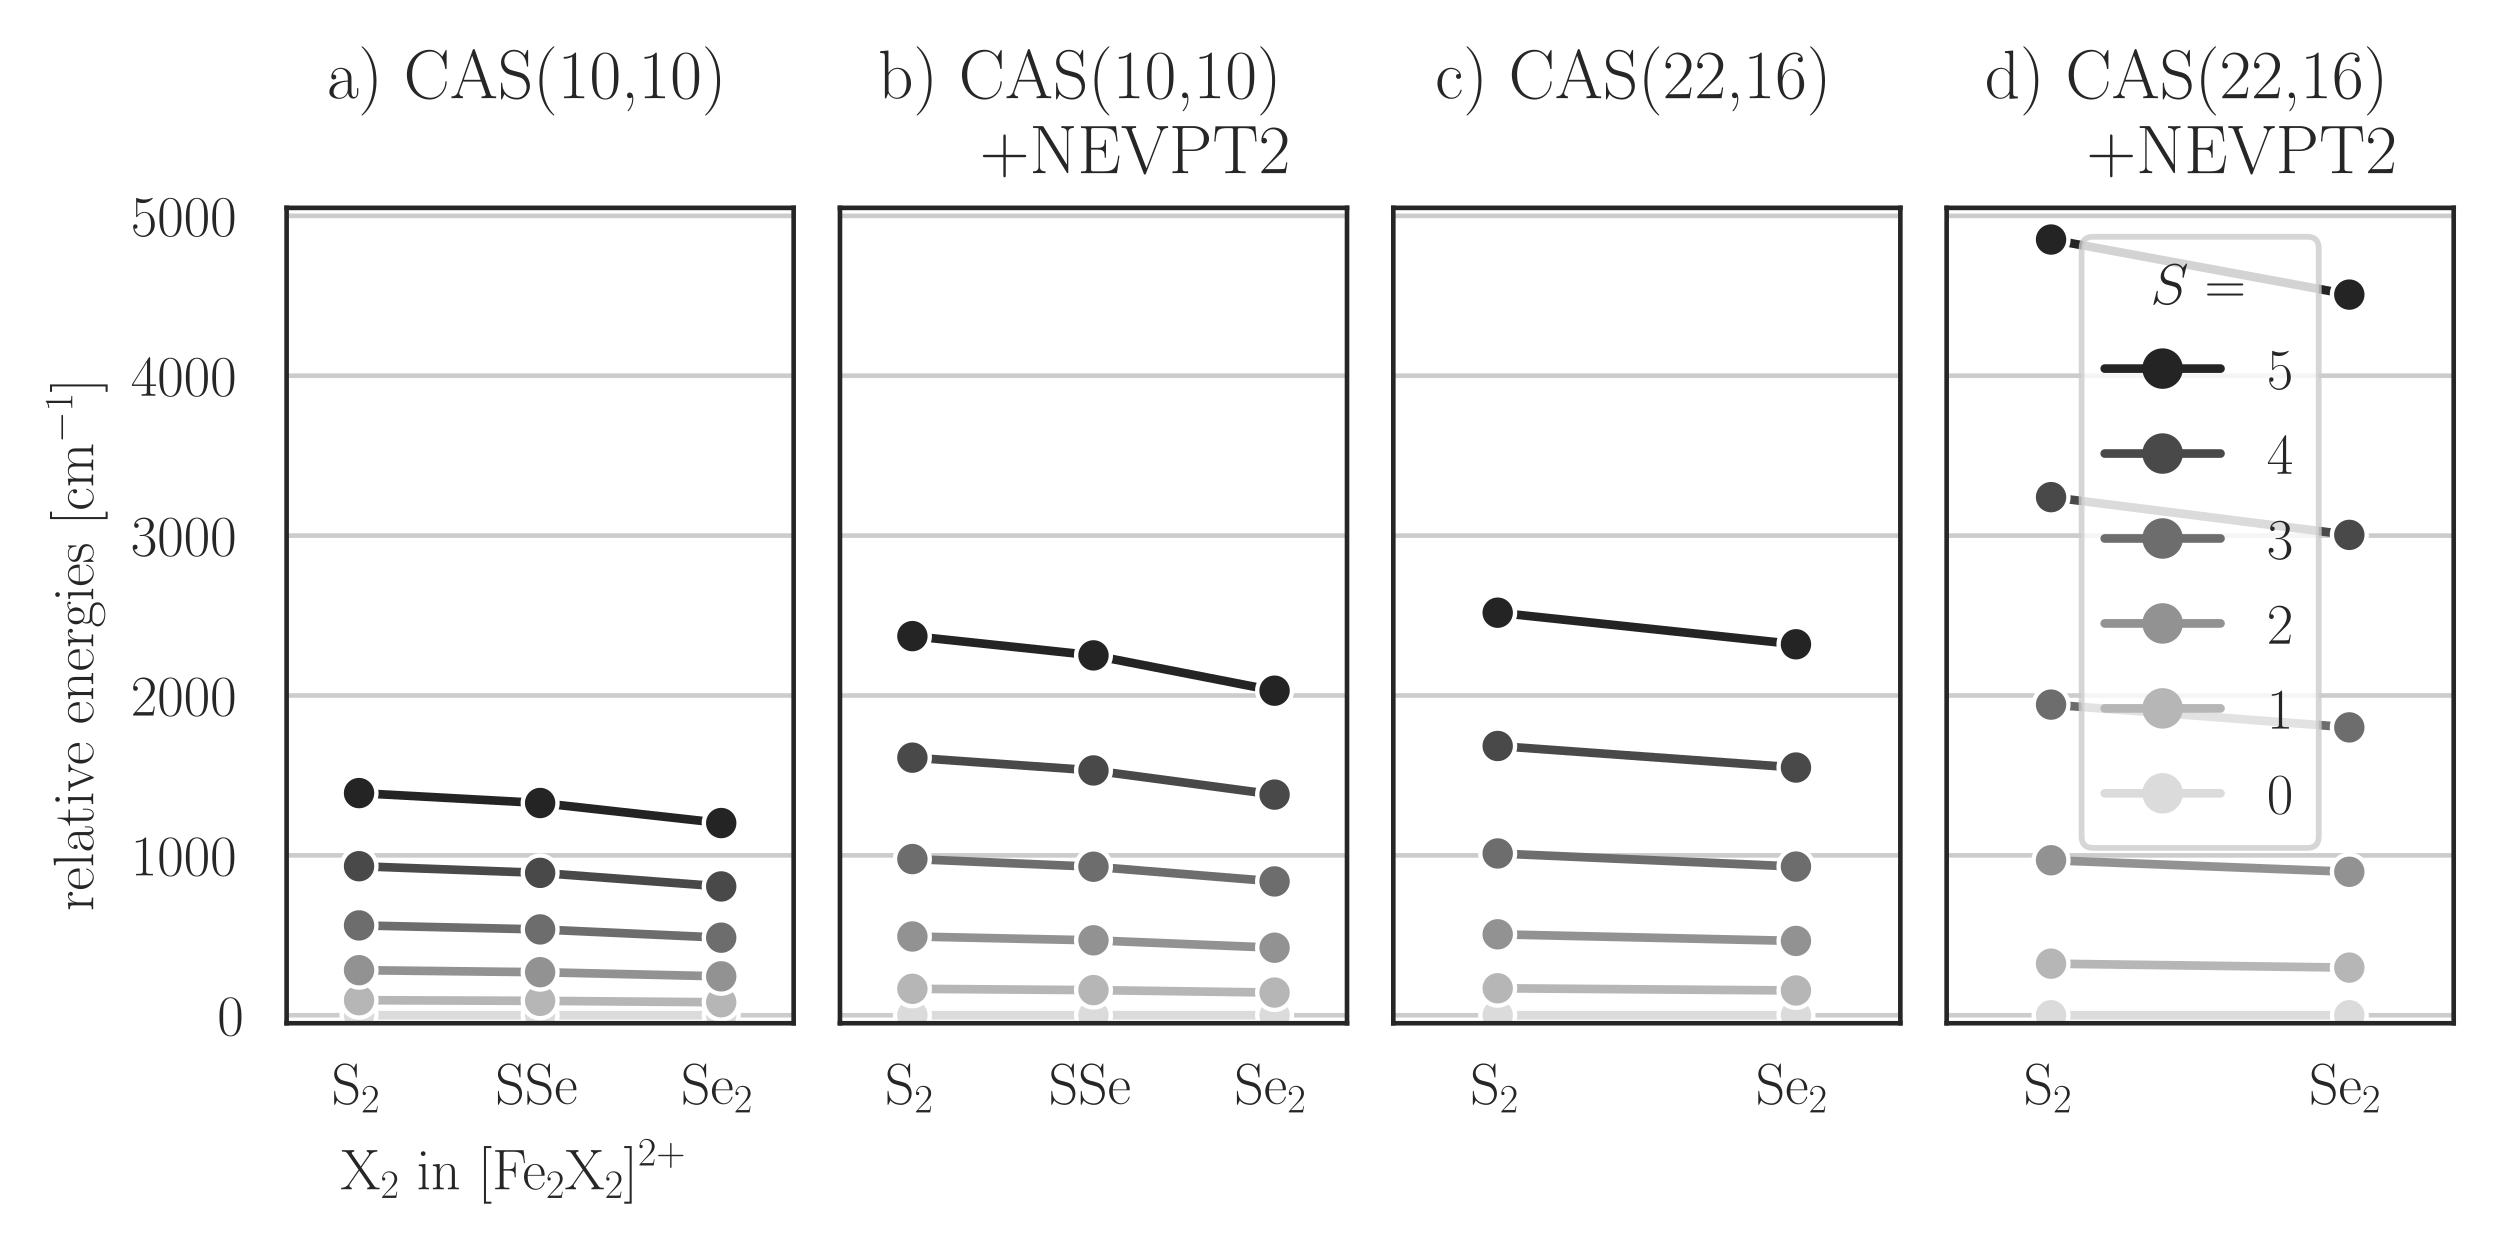 <?xml version="1.0" encoding="utf-8" standalone="no"?>
<!DOCTYPE svg PUBLIC "-//W3C//DTD SVG 1.1//EN"
  "http://www.w3.org/Graphics/SVG/1.1/DTD/svg11.dtd">
<!-- Created with matplotlib (https://matplotlib.org/) -->
<svg height="216pt" version="1.1" viewBox="0 0 432 216" width="432pt" xmlns="http://www.w3.org/2000/svg" xmlns:xlink="http://www.w3.org/1999/xlink">
 <defs>
  <style type="text/css">*{stroke-linecap:butt;stroke-linejoin:round;}</style>
 </defs>
 <g id="figure_1">
  <g id="patch_1">
   <path d="M 0 216 
L 432 216 
L 432 0 
L 0 0 
z
" style="fill:#ffffff;"/>
  </g>
  <g id="axes_1">
   <g id="patch_2">
    <path d="M 49.526 176.815 
L 137.144 176.815 
L 137.144 35.918 
L 49.526 35.918 
z
" style="fill:#ffffff;"/>
   </g>
   <g id="matplotlib.axis_1">
    <g id="xtick_1">
     <g id="text_1">
      <!-- \ce{S2} -->
      <g style="fill:#262626;" transform="translate(57.29 190.733)scale(0.1 -0.1)">
       <defs>
        <path d="M 43.797 67.984 
C 43.797 69.797 43.703 69.891 43.094 69.891 
C 42.5 69.891 42.297 69.484 41.906 68.594 
L 38.906 61.953 
C 35.094 67.5 29.297 70 23 70 
C 12.797 70 4.594 61.844 4.594 51.578 
C 4.594 48.453 5.297 44.016 8.703 39.781 
C 12.406 35.156 15.906 34.344 23.906 32.234 
C 26.906 31.422 31.906 30.109 32.906 29.703 
C 38.594 27.297 41.594 21.25 41.594 15.609 
C 41.594 8.344 36.5 0.594 27.797 0.594 
C 17.094 0.594 7.094 6.641 6.406 20.75 
C 6.297 22.359 6.203 22.453 5.5 22.453 
C 4.703 22.453 4.594 22.359 4.594 20.344 
L 4.594 0 
C 4.594 -1.812 4.703 -1.906 5.297 -1.906 
C 6 -1.906 6.203 -1.406 7.594 1.703 
C 7.703 2 7.703 2.203 9.594 6.031 
C 14.594 -0.609 23 -2 27.797 -2 
C 38.703 -2 46.406 7.141 46.406 17.828 
C 46.406 23.062 44.5 27.094 43.406 28.906 
C 39.203 35.359 34.703 36.562 29.906 37.766 
C 29.203 38.078 29 38.078 23.406 39.484 
C 18 40.891 15.703 41.594 13.203 44.312 
C 10.406 47.438 9.406 50.672 9.406 53.891 
C 9.406 60.438 14.594 67.594 23.094 67.594 
C 33.703 67.594 40.297 60.031 41.797 47.438 
C 42.094 45.625 42.203 45.531 42.906 45.531 
C 43.797 45.531 43.797 45.828 43.797 47.547 
z
" id="CMR17-83"/>
        <path d="M 41.703 15.469 
L 39.906 15.469 
C 38.906 8.391 38.094 7.188 37.703 6.594 
C 37.203 5.797 30 5.797 28.594 5.797 
L 9.406 5.797 
C 13 9.688 20 16.766 28.5 24.938 
C 34.594 30.719 41.703 37.5 41.703 47.391 
C 41.703 59.188 32.297 66 21.797 66 
C 10.797 66 4.094 56.297 4.094 47.297 
C 4.094 43.391 7 42.891 8.203 42.891 
C 9.203 42.891 12.203 43.484 12.203 46.984 
C 12.203 50.094 9.594 51 8.203 51 
C 7.594 51 7 50.891 6.594 50.688 
C 8.5 59.188 14.297 63.391 20.406 63.391 
C 29.094 63.391 34.797 56.5 34.797 47.391 
C 34.797 38.703 29.703 31.219 24 24.734 
L 4.094 2.297 
L 4.094 0 
L 39.297 0 
z
" id="CMR17-50"/>
       </defs>
       <use transform="scale(0.996)" xlink:href="#CMR17-83"/>
       <use transform="translate(50.895 -14.944)scale(0.697)" xlink:href="#CMR17-50"/>
      </g>
     </g>
    </g>
    <g id="xtick_2">
     <g id="text_2">
      <!-- \ce{SSe} -->
      <g style="fill:#262626;" transform="translate(85.586 190.733)scale(0.1 -0.1)">
       <defs>
        <path d="M 38.094 23.484 
C 38.5 23.891 38.5 24.094 38.5 25.094 
C 38.5 35.172 33.094 44 21.703 44 
C 11.094 44 2.703 33.984 2.703 21.781 
C 2.703 8.656 12.203 -1 22.797 -1 
C 34 -1 38.406 9.672 38.406 11.797 
C 38.406 12.5 37.797 12.5 37.594 12.5 
C 36.906 12.5 36.797 12.297 36.406 11.078 
C 34.203 4.219 28.703 0.797 23.5 0.797 
C 19.203 0.797 14.906 3.219 12.203 7.656 
C 9.094 12.797 9.094 18.75 9.094 23.484 
z
M 9.203 25 
C 9.906 39.234 17.594 42.391 21.594 42.391 
C 28.406 42.391 33 36.062 33.094 25 
z
" id="CMR17-101"/>
       </defs>
       <use transform="scale(0.996)" xlink:href="#CMR17-83"/>
       <use transform="translate(50.895 0)scale(0.996)" xlink:href="#CMR17-83"/>
       <use transform="translate(101.791 0)scale(0.996)" xlink:href="#CMR17-101"/>
      </g>
     </g>
    </g>
    <g id="xtick_3">
     <g id="text_3">
      <!-- \ce{Se2} -->
      <g style="fill:#262626;" transform="translate(117.66 190.733)scale(0.1 -0.1)">
       <use transform="scale(0.996)" xlink:href="#CMR17-83"/>
       <use transform="translate(50.895 0)scale(0.996)" xlink:href="#CMR17-101"/>
       <use transform="translate(91.381 -14.944)scale(0.697)" xlink:href="#CMR17-50"/>
      </g>
     </g>
    </g>
    <g id="text_4">
     <!-- \ce{X2} in \fed{X2}{2+} -->
     <g style="fill:#262626;" transform="translate(58.825 205.509)scale(0.1 -0.1)">
      <defs>
       <path d="M 36.5 37.719 
L 51.297 58.922 
C 52.797 61.016 55.797 65.281 64 65.391 
L 64 68 
C 61.703 67.797 57.906 67.797 55.5 67.797 
C 52.203 67.797 48.094 67.797 45.594 68 
L 45.594 65.391 
C 48.797 65.094 49.594 63.094 49.594 61.5 
C 49.594 60.312 49.094 59.516 48.406 58.516 
L 35.203 39.516 
L 20.406 61.016 
C 19.703 62.109 19.594 62.406 19.594 62.703 
C 19.594 63.594 20.703 65.281 24 65.391 
L 24 68 
C 20.797 67.797 15.906 67.797 12.594 67.797 
C 10 67.797 5 67.797 2.594 68 
L 2.594 65.391 
C 8.094 65.391 9.906 65.188 12.094 62.109 
L 31.406 34.047 
L 14 8.859 
C 9.703 2.688 3.203 2.594 1.297 2.594 
L 1.297 0 
C 3.594 0.188 7.406 0.188 9.797 0.188 
C 12.5 0.188 17.203 0.188 19.703 0 
L 19.703 2.594 
C 16.594 2.891 15.703 4.875 15.703 6.469 
C 15.703 7.766 16.203 8.469 16.703 9.156 
L 32.703 32.25 
L 50.094 6.969 
C 50.906 5.875 50.906 5.578 50.906 5.281 
C 50.906 4.484 50 2.797 46.5 2.594 
L 46.5 0 
C 49.703 0.188 54.594 0.188 57.906 0.188 
C 60.5 0.188 65.5 0.188 67.906 0 
L 67.906 2.594 
C 61.5 2.594 60.5 3.094 58.5 5.875 
z
" id="CMR17-88"/>
       <path d="M 15.5 61.891 
C 15.5 64.094 13.703 66 11.406 66 
C 9.203 66 7.297 64.188 7.297 61.891 
C 7.297 59.688 9.094 57.797 11.406 57.797 
C 13.594 57.797 15.5 59.594 15.5 61.891 
z
M 3.797 42.891 
L 3.797 40.297 
C 9.406 40.297 10.203 39.688 10.203 34.859 
L 10.203 6.922 
C 10.203 3.094 9.797 2.594 3.406 2.594 
L 3.406 0 
C 5.797 0.188 10.094 0.188 12.594 0.188 
C 15 0.188 19.094 0.188 21.406 0 
L 21.406 2.594 
C 15.5 2.594 15.297 3.203 15.297 6.812 
L 15.297 44 
z
" id="CMR17-105"/>
       <path d="M 41.5 30.531 
C 41.5 35.656 40.5 44 28.703 44 
C 20.797 44 16.703 37.875 15.203 33.844 
L 15.094 33.844 
L 15.094 44 
L 3.297 42.891 
L 3.297 40.281 
C 9.203 40.281 10.094 39.688 10.094 34.859 
L 10.094 6.922 
C 10.094 3.094 9.703 2.594 3.297 2.594 
L 3.297 0 
C 5.703 0.188 10.094 0.188 12.703 0.188 
C 15.297 0.188 19.797 0.188 22.203 0 
L 22.203 2.594 
C 15.797 2.594 15.406 3 15.406 6.922 
L 15.406 26.219 
C 15.406 35.453 21 42.391 28 42.391 
C 35.406 42.391 36.203 35.766 36.203 30.938 
L 36.203 6.922 
C 36.203 3.094 35.797 2.594 29.406 2.594 
L 29.406 0 
C 31.797 0.188 36.203 0.188 38.797 0.188 
C 41.406 0.188 45.906 0.188 48.297 0 
L 48.297 2.594 
C 41.906 2.594 41.5 3 41.5 6.922 
z
" id="CMR17-110"/>
       <path d="M 23.5 -25 
L 23.5 -21.5 
L 14.094 -21.5 
L 14.094 71.484 
L 23.5 71.484 
L 23.5 75 
L 10.594 75 
L 10.594 -25 
z
" id="CMR17-91"/>
       <path d="M 54.406 67.797 
L 5.094 67.797 
L 5.094 65.188 
C 12 65.188 13.094 65.188 13.094 60.672 
L 13.094 7.031 
C 13.094 2.594 12 2.594 5.094 2.594 
L 5.094 0 
C 8 0.188 13.594 0.188 16.703 0.188 
C 20.797 0.188 25.594 0.188 29.703 0 
L 29.703 2.594 
L 27.5 2.594 
C 19.906 2.594 19.703 3.578 19.703 7.125 
L 19.703 32.391 
L 28.703 32.391 
C 38 32.391 38.906 29.141 38.906 20.844 
L 40.703 20.844 
L 40.703 46.734 
L 38.906 46.734 
C 38.906 38.297 38 35 28.703 35 
L 19.703 35 
L 19.703 61.281 
C 19.703 64.688 19.906 65.188 23.906 65.188 
L 36.797 65.188 
C 51.906 65.188 53.594 58.969 55 45.625 
L 56.797 45.625 
z
" id="CMR17-70"/>
       <path d="M 14.297 75 
L 1.406 75 
L 1.406 71.484 
L 10.797 71.484 
L 10.797 -21.5 
L 1.406 -21.5 
L 1.406 -25 
L 14.297 -25 
z
" id="CMR17-93"/>
       <path d="M 37.703 23 
L 64.203 23 
C 65.594 23 67.297 23 67.297 24.688 
C 67.297 26.5 65.703 26.5 64.203 26.5 
L 37.703 26.5 
L 37.703 52.891 
C 37.703 54.297 37.703 56 36 56 
C 34.203 56 34.203 54.391 34.203 52.891 
L 34.203 26.5 
L 7.703 26.5 
C 6.297 26.5 4.594 26.5 4.594 24.797 
C 4.594 23 6.203 23 7.703 23 
L 34.203 23 
L 34.203 -3.031 
C 34.203 -4.406 34.203 -6.109 35.906 -6.109 
C 37.703 -6.109 37.703 -4.516 37.703 -3.031 
z
" id="CMR17-43"/>
      </defs>
      <use transform="scale(0.996)" xlink:href="#CMR17-88"/>
      <use transform="translate(69.072 -14.944)scale(0.697)" xlink:href="#CMR17-50"/>
      <use transform="translate(131.63 0)scale(0.996)" xlink:href="#CMR17-105"/>
      <use transform="translate(156.501 0)scale(0.996)" xlink:href="#CMR17-110"/>
      <use transform="translate(237.472 0)scale(0.996)" xlink:href="#CMR17-91"/>
      <use transform="translate(262.343 0)scale(0.996)" xlink:href="#CMR17-70"/>
      <use transform="translate(314.52 0)scale(0.996)" xlink:href="#CMR17-101"/>
      <use transform="translate(355.005 -14.944)scale(0.697)" xlink:href="#CMR17-50"/>
      <use transform="translate(387.487 0)scale(0.996)" xlink:href="#CMR17-88"/>
      <use transform="translate(456.559 -14.944)scale(0.697)" xlink:href="#CMR17-50"/>
      <use transform="translate(489.04 0)scale(0.996)" xlink:href="#CMR17-93"/>
      <use transform="translate(513.912 41.137)scale(0.697)" xlink:href="#CMR17-50"/>
      <use transform="translate(545.895 41.137)scale(0.697)" xlink:href="#CMR17-43"/>
     </g>
    </g>
   </g>
   <g id="matplotlib.axis_2">
    <g id="ytick_1">
     <g id="line2d_1">
      <path clip-path="url(#pb33089c655)" d="M 49.526 175.433 
L 137.144 175.433 
" style="fill:none;stroke:#cccccc;stroke-linecap:round;stroke-width:0.8;"/>
     </g>
     <g id="text_5">
      <!-- $\mathdefault{0}$ -->
      <g style="fill:#262626;" transform="translate(37.544 178.892)scale(0.1 -0.1)">
       <defs>
        <path d="M 42 31.844 
C 42 37.969 41.906 48.422 37.703 56.453 
C 34 63.484 28.094 66 22.906 66 
C 18.094 66 12 63.781 8.203 56.562 
C 4.203 49.016 3.797 39.672 3.797 31.844 
C 3.797 26.109 3.906 17.375 7 9.734 
C 11.297 -0.609 19 -2 22.906 -2 
C 27.5 -2 34.5 -0.109 38.594 9.438 
C 41.594 16.375 42 24.5 42 31.844 
z
M 22.906 -0.406 
C 16.5 -0.406 12.703 5.125 11.297 12.75 
C 10.203 18.688 10.203 27.328 10.203 32.953 
C 10.203 40.688 10.203 47.109 11.5 53.234 
C 13.406 61.781 19 64.391 22.906 64.391 
C 27 64.391 32.297 61.672 34.203 53.438 
C 35.5 47.719 35.594 40.984 35.594 32.953 
C 35.594 26.422 35.594 18.375 34.406 12.453 
C 32.297 1.5 26.406 -0.406 22.906 -0.406 
z
" id="CMR17-48"/>
       </defs>
       <use transform="scale(0.996)" xlink:href="#CMR17-48"/>
      </g>
     </g>
    </g>
    <g id="ytick_2">
     <g id="line2d_2">
      <path clip-path="url(#pb33089c655)" d="M 49.526 147.806 
L 137.144 147.806 
" style="fill:none;stroke:#cccccc;stroke-linecap:round;stroke-width:0.8;"/>
     </g>
     <g id="text_6">
      <!-- $\mathdefault{1000}$ -->
      <g style="fill:#262626;" transform="translate(22.6 151.266)scale(0.1 -0.1)">
       <defs>
        <path d="M 26.594 63.797 
C 26.594 65.891 26.5 66 25.094 66 
C 21.203 61.359 15.297 59.891 9.703 59.688 
C 9.406 59.688 8.906 59.688 8.797 59.5 
C 8.703 59.297 8.703 59.094 8.703 57 
C 11.797 57 17 57.594 21 59.984 
L 21 7.297 
C 21 3.797 20.797 2.594 12.203 2.594 
L 9.203 2.594 
L 9.203 0 
C 14 0.094 19 0.188 23.797 0.188 
C 28.594 0.188 33.594 0.094 38.406 0 
L 38.406 2.594 
L 35.406 2.594 
C 26.797 2.594 26.594 3.688 26.594 7.297 
z
" id="CMR17-49"/>
       </defs>
       <use transform="scale(0.996)" xlink:href="#CMR17-49"/>
       <use transform="translate(45.69 0)scale(0.996)" xlink:href="#CMR17-48"/>
       <use transform="translate(91.381 0)scale(0.996)" xlink:href="#CMR17-48"/>
       <use transform="translate(137.071 0)scale(0.996)" xlink:href="#CMR17-48"/>
      </g>
     </g>
    </g>
    <g id="ytick_3">
     <g id="line2d_3">
      <path clip-path="url(#pb33089c655)" d="M 49.526 120.18 
L 137.144 120.18 
" style="fill:none;stroke:#cccccc;stroke-linecap:round;stroke-width:0.8;"/>
     </g>
     <g id="text_7">
      <!-- $\mathdefault{2000}$ -->
      <g style="fill:#262626;" transform="translate(22.6 123.639)scale(0.1 -0.1)">
       <use transform="scale(0.996)" xlink:href="#CMR17-50"/>
       <use transform="translate(45.69 0)scale(0.996)" xlink:href="#CMR17-48"/>
       <use transform="translate(91.381 0)scale(0.996)" xlink:href="#CMR17-48"/>
       <use transform="translate(137.071 0)scale(0.996)" xlink:href="#CMR17-48"/>
      </g>
     </g>
    </g>
    <g id="ytick_4">
     <g id="line2d_4">
      <path clip-path="url(#pb33089c655)" d="M 49.526 92.553 
L 137.144 92.553 
" style="fill:none;stroke:#cccccc;stroke-linecap:round;stroke-width:0.8;"/>
     </g>
     <g id="text_8">
      <!-- $\mathdefault{3000}$ -->
      <g style="fill:#262626;" transform="translate(22.6 96.012)scale(0.1 -0.1)">
       <defs>
        <path d="M 22.094 34 
C 31 34 34.906 26.141 34.906 17.094 
C 34.906 5.031 28.5 0.391 22.703 0.391 
C 17.406 0.391 8.797 3.016 6.094 10.797 
C 6.594 10.594 7.094 10.594 7.594 10.594 
C 10 10.594 11.797 12.188 11.797 14.797 
C 11.797 17.688 9.594 19 7.594 19 
C 5.906 19 3.297 18.188 3.297 14.484 
C 3.297 5.234 12.297 -2 22.906 -2 
C 34 -2 42.5 6.75 42.5 16.984 
C 42.5 26.844 34.5 34 25 35.094 
C 32.594 36.672 39.906 43.375 39.906 52.391 
C 39.906 60.25 32 66 23 66 
C 13.906 66 5.906 60.344 5.906 52.297 
C 5.906 48.797 8.5 48.188 9.797 48.188 
C 11.906 48.188 13.703 49.484 13.703 52.094 
C 13.703 54.688 11.906 56 9.797 56 
C 9.406 56 8.906 56 8.5 55.797 
C 11.406 62.484 19.297 63.688 22.797 63.688 
C 26.297 63.688 32.906 61.969 32.906 52.297 
C 32.906 49.484 32.5 44.547 29.094 40.219 
C 26.094 36.391 22.703 36.188 19.406 35.891 
C 18.906 35.891 16.594 35.688 16.203 35.688 
C 15.5 35.594 15.094 35.5 15.094 34.797 
C 15.094 34.094 15.203 34 17.203 34 
z
" id="CMR17-51"/>
       </defs>
       <use transform="scale(0.996)" xlink:href="#CMR17-51"/>
       <use transform="translate(45.69 0)scale(0.996)" xlink:href="#CMR17-48"/>
       <use transform="translate(91.381 0)scale(0.996)" xlink:href="#CMR17-48"/>
       <use transform="translate(137.071 0)scale(0.996)" xlink:href="#CMR17-48"/>
      </g>
     </g>
    </g>
    <g id="ytick_5">
     <g id="line2d_5">
      <path clip-path="url(#pb33089c655)" d="M 49.526 64.926 
L 137.144 64.926 
" style="fill:none;stroke:#cccccc;stroke-linecap:round;stroke-width:0.8;"/>
     </g>
     <g id="text_9">
      <!-- $\mathdefault{4000}$ -->
      <g style="fill:#262626;" transform="translate(22.6 68.385)scale(0.1 -0.1)">
       <defs>
        <path d="M 33.594 64.797 
C 33.594 66.891 33.5 67 31.703 67 
L 2 19.594 
L 2 17 
L 27.797 17 
L 27.797 7.188 
C 27.797 3.594 27.594 2.594 20.594 2.594 
L 18.703 2.594 
L 18.703 0 
C 21.906 0.188 27.297 0.188 30.703 0.188 
C 34.094 0.188 39.5 0.188 42.703 0 
L 42.703 2.594 
L 40.797 2.594 
C 33.797 2.594 33.594 3.594 33.594 7.188 
L 33.594 17 
L 43.797 17 
L 43.797 19.594 
L 33.594 19.594 
z
M 28.094 58.172 
L 28.094 19.594 
L 4 19.594 
z
" id="CMR17-52"/>
       </defs>
       <use transform="scale(0.996)" xlink:href="#CMR17-52"/>
       <use transform="translate(45.69 0)scale(0.996)" xlink:href="#CMR17-48"/>
       <use transform="translate(91.381 0)scale(0.996)" xlink:href="#CMR17-48"/>
       <use transform="translate(137.071 0)scale(0.996)" xlink:href="#CMR17-48"/>
      </g>
     </g>
    </g>
    <g id="ytick_6">
     <g id="line2d_6">
      <path clip-path="url(#pb33089c655)" d="M 49.526 37.299 
L 137.144 37.299 
" style="fill:none;stroke:#cccccc;stroke-linecap:round;stroke-width:0.8;"/>
     </g>
     <g id="text_10">
      <!-- $\mathdefault{5000}$ -->
      <g style="fill:#262626;" transform="translate(22.6 40.758)scale(0.1 -0.1)">
       <defs>
        <path d="M 11.406 58.594 
C 12.406 58.188 16.5 56.891 20.703 56.891 
C 30 56.891 35.094 61.891 38 64.688 
C 38 65.484 38 66 37.406 66 
C 37.297 66 37.094 66 36.297 65.594 
C 32.797 64.094 28.703 63 23.703 63 
C 20.703 63 16.203 63.359 11.297 65.484 
C 10.203 66 10 66 9.906 66 
C 9.406 66 9.297 65.891 9.297 63.906 
L 9.297 34.859 
C 9.297 33.016 9.297 32.5 10.297 32.5 
C 10.797 32.5 11 32.703 11.5 33.422 
C 14.703 38.047 19.094 40 24.094 40 
C 27.594 40 35.094 37.734 35.094 20.203 
C 35.094 16.984 35.094 11.188 32.094 6.594 
C 29.594 2.484 25.703 0.391 21.406 0.391 
C 14.797 0.391 8.094 4.984 6.297 12.688 
C 6.703 12.594 7.5 12.391 7.906 12.391 
C 9.203 12.391 11.703 13.094 11.703 16.188 
C 11.703 18.891 9.797 20 7.906 20 
C 5.594 20 4.094 18.594 4.094 15.797 
C 4.094 7.094 11 -2 21.594 -2 
C 31.906 -2 41.703 6.891 41.703 19.797 
C 41.703 32.094 33.906 41.594 24.203 41.594 
C 19.094 41.594 14.797 39.688 11.406 36 
z
" id="CMR17-53"/>
       </defs>
       <use transform="scale(0.996)" xlink:href="#CMR17-53"/>
       <use transform="translate(45.69 0)scale(0.996)" xlink:href="#CMR17-48"/>
       <use transform="translate(91.381 0)scale(0.996)" xlink:href="#CMR17-48"/>
       <use transform="translate(137.071 0)scale(0.996)" xlink:href="#CMR17-48"/>
      </g>
     </g>
    </g>
    <g id="text_11">
     <!-- relative energies [\si{\wn}] -->
     <g style="fill:#262626;" transform="translate(16.11 157.432)rotate(-90)scale(0.1 -0.1)">
      <defs>
       <path d="M 15 23.703 
C 15 33.344 19.094 42.391 26.594 42.391 
C 27.297 42.391 28 42.297 28.703 41.984 
C 28.703 41.984 26.5 41.281 26.5 38.672 
C 26.5 36.266 28.406 35.266 29.906 35.266 
C 31.094 35.266 33.297 35.969 33.297 38.781 
C 33.297 41.984 30.094 44 26.703 44 
C 19.094 44 15.797 36.562 14.797 33.047 
L 14.703 33.047 
L 14.703 44 
L 3.094 42.891 
L 3.094 40.281 
C 9 40.281 9.906 39.688 9.906 34.859 
L 9.906 6.922 
C 9.906 3.094 9.5 2.594 3.094 2.594 
L 3.094 0 
C 5.5 0.188 10.094 0.188 12.703 0.188 
C 15.594 0.188 20.703 0.188 23.406 0 
L 23.406 2.594 
C 16.203 2.594 15 2.594 15 7.109 
z
" id="CMR17-114"/>
       <path d="M 15.297 69 
L 3.406 67.891 
L 3.406 65.297 
C 9.297 65.297 10.203 64.703 10.203 59.922 
L 10.203 6.859 
C 10.203 3.094 9.797 2.594 3.406 2.594 
L 3.406 0 
C 5.797 0.188 10.203 0.188 12.703 0.188 
C 15.297 0.188 19.703 0.188 22.094 0 
L 22.094 2.594 
C 15.703 2.594 15.297 2.984 15.297 6.859 
z
" id="CMR17-108"/>
       <path d="M 36 25.875 
C 36 32 36 35.547 31.797 39.594 
C 28.094 42.984 23.797 44 20.406 44 
C 12.5 44 6.797 37.625 6.797 30.891 
C 6.797 27.188 9.797 27 10.406 27 
C 11.703 27 14 27.797 14 30.594 
C 14 33.094 12.094 34.188 10.406 34.188 
C 10 34.188 9.5 34.094 9.203 34 
C 11.297 40.531 16.703 42.391 20.203 42.391 
C 25.203 42.391 30.703 37.828 30.703 29.297 
L 30.703 25.5 
C 24.797 25.297 17.703 24.5 12.094 21.453 
C 5.797 17.922 4 12.844 4 9 
C 4 1.203 13 -1 18.297 -1 
C 23.797 -1 28.906 2.109 31.094 7.891 
C 31.297 3.422 34.094 -0.609 38.5 -0.609 
C 40.594 -0.609 45.906 0.797 45.906 8.797 
L 45.906 14.469 
L 44.094 14.469 
L 44.094 8.703 
C 44.094 2.516 41.406 1.703 40.094 1.703 
C 36 1.703 36 6.969 36 11.438 
z
M 30.703 13.859 
C 30.703 5.047 24.5 0.594 19 0.594 
C 14 0.594 10.094 4.344 10.094 9 
C 10.094 12.047 11.406 17.406 17.203 20.656 
C 22 23.391 27.5 23.797 30.703 24 
z
" id="CMR17-97"/>
       <path d="M 15.094 40.391 
L 29.094 40.391 
L 29.094 43 
L 15.094 43 
L 15.094 62 
L 13.297 62 
C 13.094 51.438 9.594 42.188 1.094 41.984 
L 1.094 40.391 
L 9.797 40.391 
L 9.797 12.156 
C 9.797 10.234 9.797 -1 21.406 -1 
C 27.297 -1 30.703 4.812 30.703 12.25 
L 30.703 17.984 
L 28.906 17.984 
L 28.906 12.344 
C 28.906 5.422 26.203 0.797 22 0.797 
C 19.094 0.797 15.094 2.797 15.094 11.953 
z
" id="CMR17-116"/>
       <path d="M 39.094 33.953 
C 40 36.172 41.594 40.188 47.406 40.391 
L 47.406 43 
C 45.5 42.891 43 42.797 41.094 42.797 
C 39 42.797 35.703 42.797 33.703 43 
L 33.703 40.391 
C 36.203 40.188 37.594 38.984 37.594 36.375 
C 37.594 35.469 37.594 35.266 37 33.859 
L 26 5.922 
L 14.094 36.062 
C 13.5 37.375 13.5 37.578 13.5 37.984 
C 13.5 40.391 16.797 40.391 18.297 40.391 
L 18.297 43 
C 15.906 42.797 11.5 42.797 9 42.797 
C 6.297 42.797 3.203 42.797 1 43 
L 1 40.391 
C 4.797 40.391 6.906 40.391 8.094 37.281 
L 22.594 0.688 
C 23.203 -0.812 23.297 -1 24.203 -1 
C 25.094 -1 25.203 -0.812 25.797 0.688 
z
" id="CMR17-118"/>
       <path d="M 11.094 18.203 
C 13 16.688 16.297 15 20.297 15 
C 28.203 15 35 21.234 35 29.609 
C 35 32.234 34.203 36.266 31.203 39.391 
C 34 42.391 38.094 43.391 40.406 43.391 
C 40.797 43.391 41.406 43.391 41.906 43.094 
C 41.5 42.984 40.594 42.594 40.594 40.984 
C 40.594 39.688 41.5 38.797 42.797 38.797 
C 44.297 38.797 45.094 39.797 45.094 41.094 
C 45.094 42.984 43.594 45 40.406 45 
C 36.406 45 32.906 43.094 30.094 40.484 
C 27.094 43.188 23.5 44.188 20.297 44.188 
C 12.406 44.188 5.594 37.984 5.594 29.609 
C 5.594 23.859 8.906 20.219 9.906 19.219 
C 6.906 15.688 6.906 11.594 6.906 11.094 
C 6.906 8.5 7.906 4.688 11.297 2.594 
C 6.094 1.281 2 -2.875 2 -8.078 
C 2 -15.562 11.5 -21 22.906 -21 
C 33.906 -21 43.797 -15.766 43.797 -7.969 
C 43.797 6 29 6 21.297 6 
C 19 6 14.906 6 14.406 6.094 
C 11.297 6.594 9.203 9.391 9.203 12.891 
C 9.203 13.797 9.203 16 11.094 18.203 
z
M 20.297 16.688 
C 11.5 16.688 11.5 27.594 11.5 29.609 
C 11.5 31.625 11.5 42.484 20.297 42.484 
C 29.094 42.484 29.094 31.625 29.094 29.609 
C 29.094 27.594 29.094 16.688 20.297 16.688 
z
M 22.906 -19.312 
C 12.906 -19.312 6 -13.797 6 -8.078 
C 6 -4.859 7.703 -1.844 9.906 -0.172 
C 12.406 1.594 13.406 1.594 20.203 1.594 
C 28.406 1.594 39.797 1.594 39.797 -8.078 
C 39.797 -13.797 32.906 -19.312 22.906 -19.312 
z
" id="CMR17-103"/>
       <path d="M 30.906 42 
C 30.906 43.797 30.797 43.891 30.203 43.891 
C 29.797 43.891 29.703 43.797 28.5 42.297 
C 28.203 41.891 27.297 40.891 27 40.5 
C 23.797 43.891 19.297 44 17.594 44 
C 6.5 44 2.5 38.188 2.5 32.391 
C 2.5 23.391 12.703 21.297 15.594 20.688 
C 21.906 19.391 24.094 19 26.203 17.188 
C 27.5 16 29.703 13.797 29.703 10.188 
C 29.703 6 27.297 0.594 18.094 0.594 
C 9.406 0.594 6.297 7.188 4.5 16 
C 4.203 17.391 4.203 17.5 3.406 17.5 
C 2.594 17.5 2.5 17.391 2.5 15.391 
L 2.5 1 
C 2.5 -0.812 2.594 -0.906 3.203 -0.906 
C 3.703 -0.906 3.797 -0.812 4.297 0 
C 4.906 0.891 6.406 3.297 7 4.297 
C 9 1.594 12.5 -1 18.094 -1 
C 28 -1 33.297 4.391 33.297 12.188 
C 33.297 17.297 30.594 20 29.297 21.188 
C 26.297 24.297 22.797 25 18.594 25.797 
C 13.094 27 6.094 28.391 6.094 34.5 
C 6.094 37.094 7.5 42.594 17.594 42.594 
C 28.297 42.594 28.906 32.594 29.094 29.391 
C 29.203 28.891 29.703 28.797 30 28.797 
C 30.906 28.797 30.906 29.094 30.906 30.797 
z
" id="CMR17-115"/>
       <path d="M 34.906 35 
C 33 35 30.203 35 30.203 31.484 
C 30.203 28.688 32.5 27.891 33.797 27.891 
C 34.5 27.891 37.406 28.188 37.406 31.688 
C 37.406 38.688 30.594 44 22.906 44 
C 12.297 44 3.297 34.391 3.297 21.547 
C 3.297 8.141 12.703 -1 22.906 -1 
C 35.297 -1 38.406 10.562 38.406 11.672 
C 38.406 12.078 38.297 12.375 37.594 12.375 
C 36.906 12.375 36.797 12.281 36.406 10.969 
C 33.797 2.812 28.094 0.797 23.797 0.797 
C 17.406 0.797 9.703 6.734 9.703 21.641 
C 9.703 36.844 17.094 42.188 23 42.188 
C 26.906 42.188 32.703 40.344 34.906 35 
z
" id="CMR17-99"/>
       <path d="M 67.594 30.531 
C 67.594 35.562 66.703 44 54.797 44 
C 48 44 43.297 39.375 41.5 33.953 
L 41.406 33.953 
C 40.203 42.188 34.297 44 28.703 44 
C 20.797 44 16.703 37.875 15.203 33.844 
L 15.094 33.844 
L 15.094 44 
L 3.297 42.891 
L 3.297 40.281 
C 9.203 40.281 10.094 39.688 10.094 34.859 
L 10.094 6.922 
C 10.094 3.094 9.703 2.594 3.297 2.594 
L 3.297 0 
C 5.703 0.188 10.094 0.188 12.703 0.188 
C 15.297 0.188 19.797 0.188 22.203 0 
L 22.203 2.594 
C 15.797 2.594 15.406 3 15.406 6.922 
L 15.406 26.219 
C 15.406 35.453 21 42.391 28 42.391 
C 35.406 42.391 36.203 35.766 36.203 30.938 
L 36.203 6.922 
C 36.203 3.094 35.797 2.594 29.406 2.594 
L 29.406 0 
C 31.797 0.188 36.203 0.188 38.797 0.188 
C 41.406 0.188 45.906 0.188 48.297 0 
L 48.297 2.594 
C 41.906 2.594 41.5 3 41.5 6.922 
L 41.5 26.219 
C 41.5 35.453 47.094 42.391 54.094 42.391 
C 61.5 42.391 62.297 35.766 62.297 30.938 
L 62.297 6.922 
C 62.297 3.094 61.906 2.594 55.5 2.594 
L 55.5 0 
C 57.906 0.188 62.297 0.188 64.906 0.188 
C 67.5 0.188 72 0.188 74.406 0 
L 74.406 2.594 
C 68 2.594 67.594 3 67.594 6.922 
z
" id="CMR17-109"/>
       <path d="M 65.906 23 
C 67.594 23 69.406 23 69.406 25 
C 69.406 27 67.594 27 65.906 27 
L 11.797 27 
C 10.094 27 8.297 27 8.297 25 
C 8.297 23 10.094 23 11.797 23 
z
" id="CMSY10-0"/>
      </defs>
      <use transform="scale(0.996)" xlink:href="#CMR17-114"/>
      <use transform="translate(35.281 0)scale(0.996)" xlink:href="#CMR17-101"/>
      <use transform="translate(75.766 0)scale(0.996)" xlink:href="#CMR17-108"/>
      <use transform="translate(100.637 0)scale(0.996)" xlink:href="#CMR17-97"/>
      <use transform="translate(146.328 0)scale(0.996)" xlink:href="#CMR17-116"/>
      <use transform="translate(181.609 0)scale(0.996)" xlink:href="#CMR17-105"/>
      <use transform="translate(206.48 0)scale(0.996)" xlink:href="#CMR17-118"/>
      <use transform="translate(252.17 0)scale(0.996)" xlink:href="#CMR17-101"/>
      <use transform="translate(322.732 0)scale(0.996)" xlink:href="#CMR17-101"/>
      <use transform="translate(363.218 0)scale(0.996)" xlink:href="#CMR17-110"/>
      <use transform="translate(414.113 0)scale(0.996)" xlink:href="#CMR17-101"/>
      <use transform="translate(454.599 0)scale(0.996)" xlink:href="#CMR17-114"/>
      <use transform="translate(489.879 0)scale(0.996)" xlink:href="#CMR17-103"/>
      <use transform="translate(535.57 0)scale(0.996)" xlink:href="#CMR17-105"/>
      <use transform="translate(560.441 0)scale(0.996)" xlink:href="#CMR17-101"/>
      <use transform="translate(600.927 0)scale(0.996)" xlink:href="#CMR17-115"/>
      <use transform="translate(666.804 0)scale(0.996)" xlink:href="#CMR17-91"/>
      <use transform="translate(691.675 0)scale(0.996)" xlink:href="#CMR17-99"/>
      <use transform="translate(732.161 0)scale(0.996)" xlink:href="#CMR17-109"/>
      <use transform="translate(809.08 36.154)scale(0.697)" xlink:href="#CMSY10-0"/>
      <use transform="translate(863.321 36.154)scale(0.697)" xlink:href="#CMR17-49"/>
      <use transform="translate(895.802 0)scale(0.996)" xlink:href="#CMR17-93"/>
     </g>
    </g>
   </g>
   <g id="line2d_7">
    <path clip-path="url(#pb33089c655)" d="M 62.043 175.433 
L 93.335 175.433 
L 124.627 175.433 
" style="fill:none;stroke:#dbdbdb;stroke-linecap:round;stroke-width:1.5;"/>
    <defs>
     <path d="M 0 3 
C 0.796 3 1.559 2.684 2.121 2.121 
C 2.684 1.559 3 0.796 3 0 
C 3 -0.796 2.684 -1.559 2.121 -2.121 
C 1.559 -2.684 0.796 -3 0 -3 
C -0.796 -3 -1.559 -2.684 -2.121 -2.121 
C -2.684 -1.559 -3 -0.796 -3 0 
C -3 0.796 -2.684 1.559 -2.121 2.121 
C -1.559 2.684 -0.796 3 0 3 
z
" id="mebd8905ab9" style="stroke:#ffffff;stroke-width:0.75;"/>
    </defs>
    <g clip-path="url(#pb33089c655)">
     <use style="fill:#dbdbdb;stroke:#ffffff;stroke-width:0.75;" x="62.043" xlink:href="#mebd8905ab9" y="175.433"/>
     <use style="fill:#dbdbdb;stroke:#ffffff;stroke-width:0.75;" x="93.335" xlink:href="#mebd8905ab9" y="175.433"/>
     <use style="fill:#dbdbdb;stroke:#ffffff;stroke-width:0.75;" x="124.627" xlink:href="#mebd8905ab9" y="175.433"/>
    </g>
   </g>
   <g id="line2d_8">
    <path clip-path="url(#pb33089c655)" d="M 62.043 172.834 
L 93.335 172.947 
L 124.627 173.19 
" style="fill:none;stroke:#b6b6b6;stroke-linecap:round;stroke-width:1.5;"/>
    <defs>
     <path d="M 0 3 
C 0.796 3 1.559 2.684 2.121 2.121 
C 2.684 1.559 3 0.796 3 0 
C 3 -0.796 2.684 -1.559 2.121 -2.121 
C 1.559 -2.684 0.796 -3 0 -3 
C -0.796 -3 -1.559 -2.684 -2.121 -2.121 
C -2.684 -1.559 -3 -0.796 -3 0 
C -3 0.796 -2.684 1.559 -2.121 2.121 
C -1.559 2.684 -0.796 3 0 3 
z
" id="mc8a9f133c3" style="stroke:#ffffff;stroke-width:0.75;"/>
    </defs>
    <g clip-path="url(#pb33089c655)">
     <use style="fill:#b6b6b6;stroke:#ffffff;stroke-width:0.75;" x="62.043" xlink:href="#mc8a9f133c3" y="172.834"/>
     <use style="fill:#b6b6b6;stroke:#ffffff;stroke-width:0.75;" x="93.335" xlink:href="#mc8a9f133c3" y="172.947"/>
     <use style="fill:#b6b6b6;stroke:#ffffff;stroke-width:0.75;" x="124.627" xlink:href="#mc8a9f133c3" y="173.19"/>
    </g>
   </g>
   <g id="line2d_9">
    <path clip-path="url(#pb33089c655)" d="M 62.043 167.648 
L 93.335 167.993 
L 124.627 168.712 
" style="fill:none;stroke:#929292;stroke-linecap:round;stroke-width:1.5;"/>
    <defs>
     <path d="M 0 3 
C 0.796 3 1.559 2.684 2.121 2.121 
C 2.684 1.559 3 0.796 3 0 
C 3 -0.796 2.684 -1.559 2.121 -2.121 
C 1.559 -2.684 0.796 -3 0 -3 
C -0.796 -3 -1.559 -2.684 -2.121 -2.121 
C -2.684 -1.559 -3 -0.796 -3 0 
C -3 0.796 -2.684 1.559 -2.121 2.121 
C -1.559 2.684 -0.796 3 0 3 
z
" id="m5fa91af5a8" style="stroke:#ffffff;stroke-width:0.75;"/>
    </defs>
    <g clip-path="url(#pb33089c655)">
     <use style="fill:#929292;stroke:#ffffff;stroke-width:0.75;" x="62.043" xlink:href="#m5fa91af5a8" y="167.648"/>
     <use style="fill:#929292;stroke:#ffffff;stroke-width:0.75;" x="93.335" xlink:href="#m5fa91af5a8" y="167.993"/>
     <use style="fill:#929292;stroke:#ffffff;stroke-width:0.75;" x="124.627" xlink:href="#m5fa91af5a8" y="168.712"/>
    </g>
   </g>
   <g id="line2d_10">
    <path clip-path="url(#pb33089c655)" d="M 62.043 159.912 
L 93.335 160.603 
L 124.627 162.029 
" style="fill:none;stroke:#6d6d6d;stroke-linecap:round;stroke-width:1.5;"/>
    <defs>
     <path d="M 0 3 
C 0.796 3 1.559 2.684 2.121 2.121 
C 2.684 1.559 3 0.796 3 0 
C 3 -0.796 2.684 -1.559 2.121 -2.121 
C 1.559 -2.684 0.796 -3 0 -3 
C -0.796 -3 -1.559 -2.684 -2.121 -2.121 
C -2.684 -1.559 -3 -0.796 -3 0 
C -3 0.796 -2.684 1.559 -2.121 2.121 
C -1.559 2.684 -0.796 3 0 3 
z
" id="mb04e7dad93" style="stroke:#ffffff;stroke-width:0.75;"/>
    </defs>
    <g clip-path="url(#pb33089c655)">
     <use style="fill:#6d6d6d;stroke:#ffffff;stroke-width:0.75;" x="62.043" xlink:href="#mb04e7dad93" y="159.912"/>
     <use style="fill:#6d6d6d;stroke:#ffffff;stroke-width:0.75;" x="93.335" xlink:href="#mb04e7dad93" y="160.603"/>
     <use style="fill:#6d6d6d;stroke:#ffffff;stroke-width:0.75;" x="124.627" xlink:href="#mb04e7dad93" y="162.029"/>
    </g>
   </g>
   <g id="line2d_11">
    <path clip-path="url(#pb33089c655)" d="M 62.043 149.682 
L 93.335 150.832 
L 124.627 153.177 
" style="fill:none;stroke:#494949;stroke-linecap:round;stroke-width:1.5;"/>
    <defs>
     <path d="M 0 3 
C 0.796 3 1.559 2.684 2.121 2.121 
C 2.684 1.559 3 0.796 3 0 
C 3 -0.796 2.684 -1.559 2.121 -2.121 
C 1.559 -2.684 0.796 -3 0 -3 
C -0.796 -3 -1.559 -2.684 -2.121 -2.121 
C -2.684 -1.559 -3 -0.796 -3 0 
C -3 0.796 -2.684 1.559 -2.121 2.121 
C -1.559 2.684 -0.796 3 0 3 
z
" id="meb38734e04" style="stroke:#ffffff;stroke-width:0.75;"/>
    </defs>
    <g clip-path="url(#pb33089c655)">
     <use style="fill:#494949;stroke:#ffffff;stroke-width:0.75;" x="62.043" xlink:href="#meb38734e04" y="149.682"/>
     <use style="fill:#494949;stroke:#ffffff;stroke-width:0.75;" x="93.335" xlink:href="#meb38734e04" y="150.832"/>
     <use style="fill:#494949;stroke:#ffffff;stroke-width:0.75;" x="124.627" xlink:href="#meb38734e04" y="153.177"/>
    </g>
   </g>
   <g id="line2d_12">
    <path clip-path="url(#pb33089c655)" d="M 62.043 137.046 
L 93.335 138.761 
L 124.627 142.223 
" style="fill:none;stroke:#242424;stroke-linecap:round;stroke-width:1.5;"/>
    <defs>
     <path d="M 0 3 
C 0.796 3 1.559 2.684 2.121 2.121 
C 2.684 1.559 3 0.796 3 0 
C 3 -0.796 2.684 -1.559 2.121 -2.121 
C 1.559 -2.684 0.796 -3 0 -3 
C -0.796 -3 -1.559 -2.684 -2.121 -2.121 
C -2.684 -1.559 -3 -0.796 -3 0 
C -3 0.796 -2.684 1.559 -2.121 2.121 
C -1.559 2.684 -0.796 3 0 3 
z
" id="m01ee105682" style="stroke:#ffffff;stroke-width:0.75;"/>
    </defs>
    <g clip-path="url(#pb33089c655)">
     <use style="fill:#242424;stroke:#ffffff;stroke-width:0.75;" x="62.043" xlink:href="#m01ee105682" y="137.046"/>
     <use style="fill:#242424;stroke:#ffffff;stroke-width:0.75;" x="93.335" xlink:href="#m01ee105682" y="138.761"/>
     <use style="fill:#242424;stroke:#ffffff;stroke-width:0.75;" x="124.627" xlink:href="#m01ee105682" y="142.223"/>
    </g>
   </g>
   <g id="line2d_13"/>
   <g id="line2d_14"/>
   <g id="line2d_15"/>
   <g id="line2d_16"/>
   <g id="line2d_17"/>
   <g id="line2d_18"/>
   <g id="patch_3">
    <path d="M 49.526 176.815 
L 49.526 35.918 
" style="fill:none;stroke:#262626;stroke-linecap:square;stroke-linejoin:miter;stroke-width:0.8;"/>
   </g>
   <g id="patch_4">
    <path d="M 137.144 176.815 
L 137.144 35.918 
" style="fill:none;stroke:#262626;stroke-linecap:square;stroke-linejoin:miter;stroke-width:0.8;"/>
   </g>
   <g id="patch_5">
    <path d="M 49.526 176.815 
L 137.144 176.815 
" style="fill:none;stroke:#262626;stroke-linecap:square;stroke-linejoin:miter;stroke-width:0.8;"/>
   </g>
   <g id="patch_6">
    <path d="M 49.526 35.918 
L 137.144 35.918 
" style="fill:none;stroke:#262626;stroke-linecap:square;stroke-linejoin:miter;stroke-width:0.8;"/>
   </g>
   <g id="text_12">
    <!-- a) CAS(10,10) -->
    <g style="fill:#262626;" transform="translate(56.431 16.966)scale(0.12 -0.12)">
     <defs>
      <path d="M 26.297 24.938 
C 26.297 32.141 25.594 44.359 19.594 57.266 
C 14.797 67.688 6.594 75 5.406 75 
C 5.094 75 4.703 74.891 4.703 74.391 
C 4.703 74.188 4.797 74.094 4.906 73.891 
C 9.703 68.875 21.906 56.172 21.906 25.047 
C 21.906 -6.188 9.797 -18.906 4.906 -23.906 
C 4.797 -24.109 4.703 -24.203 4.703 -24.406 
C 4.703 -24.906 5.094 -25 5.406 -25 
C 6.5 -25 15 -17.609 19.906 -6.594 
C 24.906 4.516 26.297 15.328 26.297 24.938 
z
" id="CMR17-41"/>
      <path d="M 62.094 67.984 
C 62.094 69.797 62 69.891 61.406 69.891 
C 61 69.891 60.906 69.797 60.203 68.594 
L 55.797 60.141 
C 50.906 66.391 44.906 70 37.203 70 
C 20.094 70 4.594 54.797 4.594 34.047 
C 4.594 13.078 20.094 -2 37.297 -2 
C 52.594 -2 62.094 11.578 62.094 23.156 
C 62.094 24.172 62.094 24.578 61.203 24.578 
C 60.406 24.578 60.406 24.266 60.297 23.359 
C 59.5 9.25 49.5 0.594 38.703 0.594 
C 28.5 0.594 12.203 7.844 12.203 34.047 
C 12.203 60.344 28.797 67.391 38.5 67.391 
C 49.797 67.391 58 57.516 59.906 43.516 
C 60.094 42.297 60.094 42.109 61 42.109 
C 62.094 42.109 62.094 42.297 62.094 44.125 
z
" id="CMR17-67"/>
      <path d="M 36.297 69.391 
C 35.797 70.688 35.594 71 34.594 71 
C 33.594 71 33.406 70.688 32.906 69.391 
L 11.703 9.062 
C 9.797 3.688 5.797 2.594 2.297 2.594 
L 2.297 0 
C 4.094 0.188 8.094 0.188 10 0.188 
C 12.5 0.188 16.5 0.188 18.906 0 
L 18.906 2.594 
C 14.203 2.797 13.5 5.969 13.5 7.172 
C 13.5 8.062 13.703 8.562 13.906 9.156 
L 19.203 24 
L 45.406 24 
L 51.406 7.078 
C 51.906 5.875 51.906 5.672 51.906 5.281 
C 51.906 2.594 47.594 2.594 45.703 2.594 
L 45.703 0 
C 48.594 0.188 53.797 0.188 56.906 0.188 
C 59.5 0.188 64.5 0.188 66.906 0 
L 66.906 2.594 
C 61.594 2.594 59.797 2.594 58.5 6.281 
z
M 32.297 61.312 
L 44.5 26.594 
L 20.094 26.594 
z
" id="CMR17-65"/>
      <path d="M 30.594 -24.406 
C 30.594 -24.312 30.594 -24.109 30.297 -23.812 
C 25.703 -19.109 13.406 -6.297 13.406 24.938 
C 13.406 56.172 25.5 68.875 30.406 73.891 
C 30.406 73.984 30.594 74.188 30.594 74.484 
C 30.594 74.797 30.297 75 29.906 75 
C 28.797 75 20.297 67.578 15.406 56.562 
C 10.406 45.453 9 34.656 9 25.047 
C 9 17.828 9.703 5.625 15.703 -7.297 
C 20.5 -17.703 28.703 -25 29.906 -25 
C 30.406 -25 30.594 -24.812 30.594 -24.406 
z
" id="CMR17-40"/>
      <path d="M 15.797 1.594 
C 16 0.688 16 0.391 16 -1.188 
C 16 -7.047 14 -12.422 9.797 -17.312 
C 9.297 -17.812 9.297 -18 9.297 -18.203 
C 9.297 -18.609 9.703 -19 10.094 -19 
C 10.703 -19 17.594 -12.125 17.594 -1.281 
C 17.594 2 17.203 8.188 12.5 8.188 
C 10.297 8.188 8.406 6.688 8.406 4.094 
C 8.406 1.5 10.297 0 12.5 0 
C 13.703 0 15 0.5 15.797 1.594 
z
" id="CMR17-44"/>
     </defs>
     <use transform="scale(0.996)" xlink:href="#CMR17-97"/>
     <use transform="translate(45.69 0)scale(0.996)" xlink:href="#CMR17-41"/>
     <use transform="translate(111.047 0)scale(0.996)" xlink:href="#CMR17-67"/>
     <use transform="translate(177.557 0)scale(0.996)" xlink:href="#CMR17-65"/>
     <use transform="translate(246.63 0)scale(0.996)" xlink:href="#CMR17-83"/>
     <use transform="translate(297.525 0)scale(0.996)" xlink:href="#CMR17-40"/>
     <use transform="translate(332.806 0)scale(0.996)" xlink:href="#CMR17-49"/>
     <use transform="translate(378.496 0)scale(0.996)" xlink:href="#CMR17-48"/>
     <use transform="translate(424.187 0)scale(0.996)" xlink:href="#CMR17-44"/>
     <use transform="translate(449.058 0)scale(0.996)" xlink:href="#CMR17-49"/>
     <use transform="translate(494.748 0)scale(0.996)" xlink:href="#CMR17-48"/>
     <use transform="translate(540.439 0)scale(0.996)" xlink:href="#CMR17-41"/>
    </g>
    <!--  -->
    <g style="fill:#262626;" transform="translate(130.239 29.918)scale(0.12 -0.12)"/>
   </g>
  </g>
  <g id="axes_2">
   <g id="patch_7">
    <path d="M 145.144 176.815 
L 232.763 176.815 
L 232.763 35.918 
L 145.144 35.918 
z
" style="fill:#ffffff;"/>
   </g>
   <g id="matplotlib.axis_3">
    <g id="xtick_4">
     <g id="text_13">
      <!-- \ce{S2} -->
      <g style="fill:#262626;" transform="translate(152.908 190.733)scale(0.1 -0.1)">
       <use transform="scale(0.996)" xlink:href="#CMR17-83"/>
       <use transform="translate(50.895 -14.944)scale(0.697)" xlink:href="#CMR17-50"/>
      </g>
     </g>
    </g>
    <g id="xtick_5">
     <g id="text_14">
      <!-- \ce{SSe} -->
      <g style="fill:#262626;" transform="translate(181.205 190.733)scale(0.1 -0.1)">
       <use transform="scale(0.996)" xlink:href="#CMR17-83"/>
       <use transform="translate(50.895 0)scale(0.996)" xlink:href="#CMR17-83"/>
       <use transform="translate(101.791 0)scale(0.996)" xlink:href="#CMR17-101"/>
      </g>
     </g>
    </g>
    <g id="xtick_6">
     <g id="text_15">
      <!-- \ce{Se2} -->
      <g style="fill:#262626;" transform="translate(213.279 190.733)scale(0.1 -0.1)">
       <use transform="scale(0.996)" xlink:href="#CMR17-83"/>
       <use transform="translate(50.895 0)scale(0.996)" xlink:href="#CMR17-101"/>
       <use transform="translate(91.381 -14.944)scale(0.697)" xlink:href="#CMR17-50"/>
      </g>
     </g>
    </g>
   </g>
   <g id="matplotlib.axis_4">
    <g id="ytick_7">
     <g id="line2d_19">
      <path clip-path="url(#p426d132241)" d="M 145.144 175.433 
L 232.763 175.433 
" style="fill:none;stroke:#cccccc;stroke-linecap:round;stroke-width:0.8;"/>
     </g>
    </g>
    <g id="ytick_8">
     <g id="line2d_20">
      <path clip-path="url(#p426d132241)" d="M 145.144 147.806 
L 232.763 147.806 
" style="fill:none;stroke:#cccccc;stroke-linecap:round;stroke-width:0.8;"/>
     </g>
    </g>
    <g id="ytick_9">
     <g id="line2d_21">
      <path clip-path="url(#p426d132241)" d="M 145.144 120.18 
L 232.763 120.18 
" style="fill:none;stroke:#cccccc;stroke-linecap:round;stroke-width:0.8;"/>
     </g>
    </g>
    <g id="ytick_10">
     <g id="line2d_22">
      <path clip-path="url(#p426d132241)" d="M 145.144 92.553 
L 232.763 92.553 
" style="fill:none;stroke:#cccccc;stroke-linecap:round;stroke-width:0.8;"/>
     </g>
    </g>
    <g id="ytick_11">
     <g id="line2d_23">
      <path clip-path="url(#p426d132241)" d="M 145.144 64.926 
L 232.763 64.926 
" style="fill:none;stroke:#cccccc;stroke-linecap:round;stroke-width:0.8;"/>
     </g>
    </g>
    <g id="ytick_12">
     <g id="line2d_24">
      <path clip-path="url(#p426d132241)" d="M 145.144 37.299 
L 232.763 37.299 
" style="fill:none;stroke:#cccccc;stroke-linecap:round;stroke-width:0.8;"/>
     </g>
    </g>
   </g>
   <g id="line2d_25">
    <path clip-path="url(#p426d132241)" d="M 157.661 175.433 
L 188.954 175.433 
L 220.246 175.433 
" style="fill:none;stroke:#dbdbdb;stroke-linecap:round;stroke-width:1.5;"/>
    <g clip-path="url(#p426d132241)">
     <use style="fill:#dbdbdb;stroke:#ffffff;stroke-width:0.75;" x="157.661" xlink:href="#mebd8905ab9" y="175.433"/>
     <use style="fill:#dbdbdb;stroke:#ffffff;stroke-width:0.75;" x="188.954" xlink:href="#mebd8905ab9" y="175.433"/>
     <use style="fill:#dbdbdb;stroke:#ffffff;stroke-width:0.75;" x="220.246" xlink:href="#mebd8905ab9" y="175.433"/>
    </g>
   </g>
   <g id="line2d_26">
    <path clip-path="url(#p426d132241)" d="M 157.661 170.867 
L 188.954 171.09 
L 220.246 171.513 
" style="fill:none;stroke:#b6b6b6;stroke-linecap:round;stroke-width:1.5;"/>
    <g clip-path="url(#p426d132241)">
     <use style="fill:#b6b6b6;stroke:#ffffff;stroke-width:0.75;" x="157.661" xlink:href="#mc8a9f133c3" y="170.867"/>
     <use style="fill:#b6b6b6;stroke:#ffffff;stroke-width:0.75;" x="188.954" xlink:href="#mc8a9f133c3" y="171.09"/>
     <use style="fill:#b6b6b6;stroke:#ffffff;stroke-width:0.75;" x="220.246" xlink:href="#mc8a9f133c3" y="171.513"/>
    </g>
   </g>
   <g id="line2d_27">
    <path clip-path="url(#p426d132241)" d="M 157.661 161.824 
L 188.954 162.485 
L 220.246 163.766 
" style="fill:none;stroke:#929292;stroke-linecap:round;stroke-width:1.5;"/>
    <g clip-path="url(#p426d132241)">
     <use style="fill:#929292;stroke:#ffffff;stroke-width:0.75;" x="157.661" xlink:href="#m5fa91af5a8" y="161.824"/>
     <use style="fill:#929292;stroke:#ffffff;stroke-width:0.75;" x="188.954" xlink:href="#m5fa91af5a8" y="162.485"/>
     <use style="fill:#929292;stroke:#ffffff;stroke-width:0.75;" x="220.246" xlink:href="#m5fa91af5a8" y="163.766"/>
    </g>
   </g>
   <g id="line2d_28">
    <path clip-path="url(#p426d132241)" d="M 157.661 148.447 
L 188.954 149.771 
L 220.246 152.312 
" style="fill:none;stroke:#6d6d6d;stroke-linecap:round;stroke-width:1.5;"/>
    <g clip-path="url(#p426d132241)">
     <use style="fill:#6d6d6d;stroke:#ffffff;stroke-width:0.75;" x="157.661" xlink:href="#mb04e7dad93" y="148.447"/>
     <use style="fill:#6d6d6d;stroke:#ffffff;stroke-width:0.75;" x="188.954" xlink:href="#mb04e7dad93" y="149.771"/>
     <use style="fill:#6d6d6d;stroke:#ffffff;stroke-width:0.75;" x="220.246" xlink:href="#mb04e7dad93" y="152.312"/>
    </g>
   </g>
   <g id="line2d_29">
    <path clip-path="url(#p426d132241)" d="M 157.661 130.924 
L 188.954 133.134 
L 220.246 137.311 
" style="fill:none;stroke:#494949;stroke-linecap:round;stroke-width:1.5;"/>
    <g clip-path="url(#p426d132241)">
     <use style="fill:#494949;stroke:#ffffff;stroke-width:0.75;" x="157.661" xlink:href="#meb38734e04" y="130.924"/>
     <use style="fill:#494949;stroke:#ffffff;stroke-width:0.75;" x="188.954" xlink:href="#meb38734e04" y="133.134"/>
     <use style="fill:#494949;stroke:#ffffff;stroke-width:0.75;" x="220.246" xlink:href="#meb38734e04" y="137.311"/>
    </g>
   </g>
   <g id="line2d_30">
    <path clip-path="url(#p426d132241)" d="M 157.661 109.922 
L 188.954 113.251 
L 220.246 119.351 
" style="fill:none;stroke:#242424;stroke-linecap:round;stroke-width:1.5;"/>
    <g clip-path="url(#p426d132241)">
     <use style="fill:#242424;stroke:#ffffff;stroke-width:0.75;" x="157.661" xlink:href="#m01ee105682" y="109.922"/>
     <use style="fill:#242424;stroke:#ffffff;stroke-width:0.75;" x="188.954" xlink:href="#m01ee105682" y="113.251"/>
     <use style="fill:#242424;stroke:#ffffff;stroke-width:0.75;" x="220.246" xlink:href="#m01ee105682" y="119.351"/>
    </g>
   </g>
   <g id="line2d_31"/>
   <g id="line2d_32"/>
   <g id="line2d_33"/>
   <g id="line2d_34"/>
   <g id="line2d_35"/>
   <g id="line2d_36"/>
   <g id="patch_8">
    <path d="M 145.144 176.815 
L 145.144 35.918 
" style="fill:none;stroke:#262626;stroke-linecap:square;stroke-linejoin:miter;stroke-width:0.8;"/>
   </g>
   <g id="patch_9">
    <path d="M 232.763 176.815 
L 232.763 35.918 
" style="fill:none;stroke:#262626;stroke-linecap:square;stroke-linejoin:miter;stroke-width:0.8;"/>
   </g>
   <g id="patch_10">
    <path d="M 145.144 176.815 
L 232.763 176.815 
" style="fill:none;stroke:#262626;stroke-linecap:square;stroke-linejoin:miter;stroke-width:0.8;"/>
   </g>
   <g id="patch_11">
    <path d="M 145.144 35.918 
L 232.763 35.918 
" style="fill:none;stroke:#262626;stroke-linecap:square;stroke-linejoin:miter;stroke-width:0.8;"/>
   </g>
   <g id="text_16">
    <!-- b) CAS(10,10) -->
    <g style="fill:#262626;" transform="translate(151.724 16.966)scale(0.12 -0.12)">
     <defs>
      <path d="M 15 69 
L 3.094 67.891 
L 3.094 65.297 
C 9 65.297 9.906 64.703 9.906 60.047 
L 9.906 -0.203 
L 11.703 -0.203 
L 14.594 6.953 
C 17.5 2.203 21.797 -1 27.594 -1 
C 37.594 -1 47.703 7.859 47.703 21.594 
C 47.703 34.516 38.703 44 28.594 44 
C 22.406 44 18 40.672 15 36.734 
z
M 15.203 31.594 
C 15.203 33.406 15.203 33.703 16.594 35.828 
C 20.5 41.891 26.094 42.391 28 42.391 
C 31 42.391 41.297 40.781 41.297 21.688 
C 41.297 1.703 29.5 0.594 27.094 0.594 
C 24 0.594 19.5 1.797 16.297 7.656 
C 15.203 9.578 15.203 9.781 15.203 11.594 
z
" id="CMR17-98"/>
     </defs>
     <use transform="scale(0.996)" xlink:href="#CMR17-98"/>
     <use transform="translate(50.895 0)scale(0.996)" xlink:href="#CMR17-41"/>
     <use transform="translate(116.252 0)scale(0.996)" xlink:href="#CMR17-67"/>
     <use transform="translate(182.762 0)scale(0.996)" xlink:href="#CMR17-65"/>
     <use transform="translate(251.834 0)scale(0.996)" xlink:href="#CMR17-83"/>
     <use transform="translate(302.73 0)scale(0.996)" xlink:href="#CMR17-40"/>
     <use transform="translate(338.011 0)scale(0.996)" xlink:href="#CMR17-49"/>
     <use transform="translate(383.701 0)scale(0.996)" xlink:href="#CMR17-48"/>
     <use transform="translate(429.392 0)scale(0.996)" xlink:href="#CMR17-44"/>
     <use transform="translate(454.263 0)scale(0.996)" xlink:href="#CMR17-49"/>
     <use transform="translate(499.953 0)scale(0.996)" xlink:href="#CMR17-48"/>
     <use transform="translate(545.644 0)scale(0.996)" xlink:href="#CMR17-41"/>
    </g>
    <!-- +NEVPT2 -->
    <g style="fill:#262626;" transform="translate(169.291 29.918)scale(0.12 -0.12)">
     <defs>
      <path d="M 20.5 66.797 
C 19.797 67.891 19.703 68 17.797 68 
L 5.094 68 
L 5.094 65.391 
L 7 65.391 
C 11 65.391 12.797 64.891 13.094 64.797 
L 13.094 9.75 
C 13.094 7.266 13.094 2.594 5.094 2.594 
L 5.094 0 
C 7.406 0.188 11.594 0.188 14.094 0.188 
C 16.594 0.188 20.797 0.188 23.094 0 
L 23.094 2.594 
C 15.094 2.594 15.094 7.266 15.094 9.75 
L 15.094 63.391 
C 15.797 62.797 15.797 62.609 16.5 61.609 
L 53.594 1.188 
C 54.297 0 54.594 0 55.094 0 
C 56.094 0 56.094 0.297 56.094 2.188 
L 56.094 58.219 
C 56.094 60.703 56.094 65.391 64.094 65.391 
L 64.094 68 
C 61.797 67.797 57.594 67.797 55.094 67.797 
C 52.594 67.797 48.406 67.797 46.094 68 
L 46.094 65.391 
C 54.094 65.391 54.094 60.703 54.094 58.219 
L 54.094 12.141 
z
" id="CMR17-78"/>
      <path d="M 60.703 25.219 
L 58.906 25.219 
C 56.703 10.562 55.406 2.594 37.797 2.594 
L 23.906 2.594 
C 19.906 2.594 19.703 3.094 19.703 6.484 
L 19.703 34 
L 29.094 34 
C 38.5 34 39.406 30.609 39.406 22.328 
L 41.203 22.328 
L 41.203 48.219 
L 39.406 48.219 
C 39.406 39.969 38.5 36.594 29.094 36.594 
L 19.703 36.594 
L 19.703 61.312 
C 19.703 64.703 19.906 65.188 23.906 65.188 
L 37.594 65.188 
C 53.094 65.188 54.906 59.031 56.297 45.828 
L 58.094 45.828 
L 55.703 67.797 
L 5.094 67.797 
L 5.094 65.188 
C 12 65.188 13.094 65.188 13.094 60.719 
L 13.094 7.078 
C 13.094 2.594 12 2.594 5.094 2.594 
L 5.094 0 
L 57.094 0 
z
" id="CMR17-69"/>
      <path d="M 59 58.781 
C 59.906 60.984 61.5 65.297 68.203 65.391 
L 68.203 68 
C 65.906 67.797 63.297 67.797 60.797 67.797 
C 58.406 67.797 54.297 67.797 52 68 
L 52 65.391 
C 57 65.094 57.203 61.594 57.203 60.984 
C 57.203 59.891 56.906 59.188 56.594 58.391 
L 36.906 7 
L 16.297 60.984 
C 16 61.688 15.797 62.188 15.797 62.688 
C 15.797 65.391 19.797 65.391 21.906 65.391 
L 21.906 68 
C 18.703 67.797 14 67.797 10.703 67.797 
C 8.094 67.797 3.406 67.797 1 68 
L 1 65.391 
C 6.797 65.391 7.906 65 9.094 61.797 
L 32.906 -0.406 
C 33.406 -1.812 33.5 -2 34.594 -2 
C 35.703 -2 35.797 -1.812 36.297 -0.406 
z
" id="CMR17-86"/>
      <path d="M 19.797 32 
L 35.797 32 
C 48.703 32 58.094 40.359 58.094 49.797 
C 58.094 59.234 48.906 68 35.797 68 
L 5.203 68 
L 5.203 65.391 
C 12.094 65.391 13.203 65.391 13.203 60.922 
L 13.203 7.078 
C 13.203 2.594 12.094 2.594 5.203 2.594 
L 5.203 0 
C 8.094 0.188 13.406 0.188 16.5 0.188 
C 19.594 0.188 24.906 0.188 27.797 0 
L 27.797 2.594 
C 20.906 2.594 19.797 2.594 19.797 7.078 
z
M 19.594 34.094 
L 19.594 61.516 
C 19.594 64.891 19.797 65.391 23.797 65.391 
L 33.906 65.391 
C 46.797 65.391 50.5 58.047 50.5 49.797 
C 50.5 40.75 46.094 34.094 33.906 34.094 
z
" id="CMR17-80"/>
      <path d="M 62.203 67.688 
L 4.5 67.688 
L 2.797 45.688 
L 4.594 45.688 
C 5.906 62.203 7.297 65.094 22.703 65.094 
C 24.5 65.094 27.406 65.094 28.203 64.984 
C 30.094 64.688 30.094 63.5 30.094 61.203 
L 30.094 7.266 
C 30.094 3.688 29.797 2.594 21.5 2.594 
L 18.703 2.594 
L 18.703 0 
C 23.5 0.094 28.5 0.188 33.406 0.188 
C 38.297 0.188 43.297 0.094 48.094 0 
L 48.094 2.594 
L 45.297 2.594 
C 37 2.594 36.703 3.688 36.703 7.266 
L 36.703 61.203 
C 36.703 63.391 36.703 64.594 38.5 64.984 
C 39.297 65.094 42.203 65.094 44 65.094 
C 59.297 65.094 60.797 62.203 62.094 45.688 
L 63.906 45.688 
z
" id="CMR17-84"/>
     </defs>
     <use transform="scale(0.996)" xlink:href="#CMR17-43"/>
     <use transform="translate(71.715 0)scale(0.996)" xlink:href="#CMR17-78"/>
     <use transform="translate(140.787 0)scale(0.996)" xlink:href="#CMR17-69"/>
     <use transform="translate(203.374 0)scale(0.996)" xlink:href="#CMR17-86"/>
     <use transform="translate(272.446 0)scale(0.996)" xlink:href="#CMR17-80"/>
     <use transform="translate(335.032 0)scale(0.996)" xlink:href="#CMR17-84"/>
     <use transform="translate(401.542 0)scale(0.996)" xlink:href="#CMR17-50"/>
    </g>
   </g>
  </g>
  <g id="axes_3">
   <g id="patch_12">
    <path d="M 240.763 176.815 
L 328.381 176.815 
L 328.381 35.918 
L 240.763 35.918 
z
" style="fill:#ffffff;"/>
   </g>
   <g id="matplotlib.axis_5">
    <g id="xtick_7">
     <g id="text_17">
      <!-- \ce{S2} -->
      <g style="fill:#262626;" transform="translate(254.049 190.733)scale(0.1 -0.1)">
       <use transform="scale(0.996)" xlink:href="#CMR17-83"/>
       <use transform="translate(50.895 -14.944)scale(0.697)" xlink:href="#CMR17-50"/>
      </g>
     </g>
    </g>
    <g id="xtick_8">
     <g id="text_18">
      <!-- \ce{Se2} -->
      <g style="fill:#262626;" transform="translate(303.375 190.733)scale(0.1 -0.1)">
       <use transform="scale(0.996)" xlink:href="#CMR17-83"/>
       <use transform="translate(50.895 0)scale(0.996)" xlink:href="#CMR17-101"/>
       <use transform="translate(91.381 -14.944)scale(0.697)" xlink:href="#CMR17-50"/>
      </g>
     </g>
    </g>
   </g>
   <g id="matplotlib.axis_6">
    <g id="ytick_13">
     <g id="line2d_37">
      <path clip-path="url(#p94b793ab04)" d="M 240.763 175.433 
L 328.381 175.433 
" style="fill:none;stroke:#cccccc;stroke-linecap:round;stroke-width:0.8;"/>
     </g>
    </g>
    <g id="ytick_14">
     <g id="line2d_38">
      <path clip-path="url(#p94b793ab04)" d="M 240.763 147.806 
L 328.381 147.806 
" style="fill:none;stroke:#cccccc;stroke-linecap:round;stroke-width:0.8;"/>
     </g>
    </g>
    <g id="ytick_15">
     <g id="line2d_39">
      <path clip-path="url(#p94b793ab04)" d="M 240.763 120.18 
L 328.381 120.18 
" style="fill:none;stroke:#cccccc;stroke-linecap:round;stroke-width:0.8;"/>
     </g>
    </g>
    <g id="ytick_16">
     <g id="line2d_40">
      <path clip-path="url(#p94b793ab04)" d="M 240.763 92.553 
L 328.381 92.553 
" style="fill:none;stroke:#cccccc;stroke-linecap:round;stroke-width:0.8;"/>
     </g>
    </g>
    <g id="ytick_17">
     <g id="line2d_41">
      <path clip-path="url(#p94b793ab04)" d="M 240.763 64.926 
L 328.381 64.926 
" style="fill:none;stroke:#cccccc;stroke-linecap:round;stroke-width:0.8;"/>
     </g>
    </g>
    <g id="ytick_18">
     <g id="line2d_42">
      <path clip-path="url(#p94b793ab04)" d="M 240.763 37.299 
L 328.381 37.299 
" style="fill:none;stroke:#cccccc;stroke-linecap:round;stroke-width:0.8;"/>
     </g>
    </g>
   </g>
   <g id="line2d_43">
    <path clip-path="url(#p94b793ab04)" d="M 258.802 175.433 
L 310.342 175.433 
" style="fill:none;stroke:#dbdbdb;stroke-linecap:round;stroke-width:1.5;"/>
    <g clip-path="url(#p94b793ab04)">
     <use style="fill:#dbdbdb;stroke:#ffffff;stroke-width:0.75;" x="258.802" xlink:href="#mebd8905ab9" y="175.433"/>
     <use style="fill:#dbdbdb;stroke:#ffffff;stroke-width:0.75;" x="310.342" xlink:href="#mebd8905ab9" y="175.433"/>
    </g>
   </g>
   <g id="line2d_44">
    <path clip-path="url(#p94b793ab04)" d="M 258.802 170.773 
L 310.342 171.154 
" style="fill:none;stroke:#b6b6b6;stroke-linecap:round;stroke-width:1.5;"/>
    <g clip-path="url(#p94b793ab04)">
     <use style="fill:#b6b6b6;stroke:#ffffff;stroke-width:0.75;" x="258.802" xlink:href="#mc8a9f133c3" y="170.773"/>
     <use style="fill:#b6b6b6;stroke:#ffffff;stroke-width:0.75;" x="310.342" xlink:href="#mc8a9f133c3" y="171.154"/>
    </g>
   </g>
   <g id="line2d_45">
    <path clip-path="url(#p94b793ab04)" d="M 258.802 161.449 
L 310.342 162.592 
" style="fill:none;stroke:#929292;stroke-linecap:round;stroke-width:1.5;"/>
    <g clip-path="url(#p94b793ab04)">
     <use style="fill:#929292;stroke:#ffffff;stroke-width:0.75;" x="258.802" xlink:href="#m5fa91af5a8" y="161.449"/>
     <use style="fill:#929292;stroke:#ffffff;stroke-width:0.75;" x="310.342" xlink:href="#m5fa91af5a8" y="162.592"/>
    </g>
   </g>
   <g id="line2d_46">
    <path clip-path="url(#p94b793ab04)" d="M 258.802 147.478 
L 310.342 149.746 
" style="fill:none;stroke:#6d6d6d;stroke-linecap:round;stroke-width:1.5;"/>
    <g clip-path="url(#p94b793ab04)">
     <use style="fill:#6d6d6d;stroke:#ffffff;stroke-width:0.75;" x="258.802" xlink:href="#mb04e7dad93" y="147.478"/>
     <use style="fill:#6d6d6d;stroke:#ffffff;stroke-width:0.75;" x="310.342" xlink:href="#mb04e7dad93" y="149.746"/>
    </g>
   </g>
   <g id="line2d_47">
    <path clip-path="url(#p94b793ab04)" d="M 258.802 128.907 
L 310.342 132.631 
" style="fill:none;stroke:#494949;stroke-linecap:round;stroke-width:1.5;"/>
    <g clip-path="url(#p94b793ab04)">
     <use style="fill:#494949;stroke:#ffffff;stroke-width:0.75;" x="258.802" xlink:href="#meb38734e04" y="128.907"/>
     <use style="fill:#494949;stroke:#ffffff;stroke-width:0.75;" x="310.342" xlink:href="#meb38734e04" y="132.631"/>
    </g>
   </g>
   <g id="line2d_48">
    <path clip-path="url(#p94b793ab04)" d="M 258.802 105.874 
L 310.342 111.333 
" style="fill:none;stroke:#242424;stroke-linecap:round;stroke-width:1.5;"/>
    <g clip-path="url(#p94b793ab04)">
     <use style="fill:#242424;stroke:#ffffff;stroke-width:0.75;" x="258.802" xlink:href="#m01ee105682" y="105.874"/>
     <use style="fill:#242424;stroke:#ffffff;stroke-width:0.75;" x="310.342" xlink:href="#m01ee105682" y="111.333"/>
    </g>
   </g>
   <g id="line2d_49"/>
   <g id="line2d_50"/>
   <g id="line2d_51"/>
   <g id="line2d_52"/>
   <g id="line2d_53"/>
   <g id="line2d_54"/>
   <g id="patch_13">
    <path d="M 240.763 176.815 
L 240.763 35.918 
" style="fill:none;stroke:#262626;stroke-linecap:square;stroke-linejoin:miter;stroke-width:0.8;"/>
   </g>
   <g id="patch_14">
    <path d="M 328.381 176.815 
L 328.381 35.918 
" style="fill:none;stroke:#262626;stroke-linecap:square;stroke-linejoin:miter;stroke-width:0.8;"/>
   </g>
   <g id="patch_15">
    <path d="M 240.763 176.815 
L 328.381 176.815 
" style="fill:none;stroke:#262626;stroke-linecap:square;stroke-linejoin:miter;stroke-width:0.8;"/>
   </g>
   <g id="patch_16">
    <path d="M 240.763 35.918 
L 328.381 35.918 
" style="fill:none;stroke:#262626;stroke-linecap:square;stroke-linejoin:miter;stroke-width:0.8;"/>
   </g>
   <g id="text_19">
    <!-- c) CAS(22,16) -->
    <g style="fill:#262626;" transform="translate(247.993 16.966)scale(0.12 -0.12)">
     <defs>
      <path d="M 10.594 34.344 
C 10.594 58 21.797 63.688 28.297 63.688 
C 30.406 63.688 35.5 63.266 37.5 59.094 
C 35.906 59.094 32.906 59.094 32.906 55.594 
C 32.906 52.891 35.094 52 36.5 52 
C 37.406 52 40.094 52.391 40.094 55.797 
C 40.094 62.297 35.094 66 28.203 66 
C 16.297 66 3.797 53.297 3.797 31.422 
C 3.797 4.016 15.094 -2 23.094 -2 
C 32.797 -2 42 6.734 42 20.234 
C 42 32.828 33.906 42 23.703 42 
C 17.594 42 13.094 37.969 10.594 30.922 
z
M 23.094 0.391 
C 10.797 0.391 10.797 18.938 10.797 22.656 
C 10.797 29.906 14.203 40.391 23.5 40.391 
C 25.203 40.391 30.094 40.391 33.406 33.438 
C 35.203 29.516 35.203 25.375 35.203 20.344 
C 35.203 14.906 35.203 10.875 33.094 6.844 
C 30.906 2.703 27.703 0.391 23.094 0.391 
z
" id="CMR17-54"/>
     </defs>
     <use transform="scale(0.996)" xlink:href="#CMR17-99"/>
     <use transform="translate(40.486 0)scale(0.996)" xlink:href="#CMR17-41"/>
     <use transform="translate(105.842 0)scale(0.996)" xlink:href="#CMR17-67"/>
     <use transform="translate(172.352 0)scale(0.996)" xlink:href="#CMR17-65"/>
     <use transform="translate(241.425 0)scale(0.996)" xlink:href="#CMR17-83"/>
     <use transform="translate(292.32 0)scale(0.996)" xlink:href="#CMR17-40"/>
     <use transform="translate(327.601 0)scale(0.996)" xlink:href="#CMR17-50"/>
     <use transform="translate(373.291 0)scale(0.996)" xlink:href="#CMR17-50"/>
     <use transform="translate(418.982 0)scale(0.996)" xlink:href="#CMR17-44"/>
     <use transform="translate(443.853 0)scale(0.996)" xlink:href="#CMR17-49"/>
     <use transform="translate(489.543 0)scale(0.996)" xlink:href="#CMR17-54"/>
     <use transform="translate(535.234 0)scale(0.996)" xlink:href="#CMR17-41"/>
    </g>
    <!--  -->
    <g style="fill:#262626;" transform="translate(321.151 29.918)scale(0.12 -0.12)"/>
   </g>
  </g>
  <g id="axes_4">
   <g id="patch_17">
    <path d="M 336.381 176.815 
L 424 176.815 
L 424 35.918 
L 336.381 35.918 
z
" style="fill:#ffffff;"/>
   </g>
   <g id="matplotlib.axis_7">
    <g id="xtick_9">
     <g id="text_20">
      <!-- \ce{S2} -->
      <g style="fill:#262626;" transform="translate(349.668 190.733)scale(0.1 -0.1)">
       <use transform="scale(0.996)" xlink:href="#CMR17-83"/>
       <use transform="translate(50.895 -14.944)scale(0.697)" xlink:href="#CMR17-50"/>
      </g>
     </g>
    </g>
    <g id="xtick_10">
     <g id="text_21">
      <!-- \ce{Se2} -->
      <g style="fill:#262626;" transform="translate(398.994 190.733)scale(0.1 -0.1)">
       <use transform="scale(0.996)" xlink:href="#CMR17-83"/>
       <use transform="translate(50.895 0)scale(0.996)" xlink:href="#CMR17-101"/>
       <use transform="translate(91.381 -14.944)scale(0.697)" xlink:href="#CMR17-50"/>
      </g>
     </g>
    </g>
   </g>
   <g id="matplotlib.axis_8">
    <g id="ytick_19">
     <g id="line2d_55">
      <path clip-path="url(#pa7b1240daf)" d="M 336.381 175.433 
L 424 175.433 
" style="fill:none;stroke:#cccccc;stroke-linecap:round;stroke-width:0.8;"/>
     </g>
    </g>
    <g id="ytick_20">
     <g id="line2d_56">
      <path clip-path="url(#pa7b1240daf)" d="M 336.381 147.806 
L 424 147.806 
" style="fill:none;stroke:#cccccc;stroke-linecap:round;stroke-width:0.8;"/>
     </g>
    </g>
    <g id="ytick_21">
     <g id="line2d_57">
      <path clip-path="url(#pa7b1240daf)" d="M 336.381 120.18 
L 424 120.18 
" style="fill:none;stroke:#cccccc;stroke-linecap:round;stroke-width:0.8;"/>
     </g>
    </g>
    <g id="ytick_22">
     <g id="line2d_58">
      <path clip-path="url(#pa7b1240daf)" d="M 336.381 92.553 
L 424 92.553 
" style="fill:none;stroke:#cccccc;stroke-linecap:round;stroke-width:0.8;"/>
     </g>
    </g>
    <g id="ytick_23">
     <g id="line2d_59">
      <path clip-path="url(#pa7b1240daf)" d="M 336.381 64.926 
L 424 64.926 
" style="fill:none;stroke:#cccccc;stroke-linecap:round;stroke-width:0.8;"/>
     </g>
    </g>
    <g id="ytick_24">
     <g id="line2d_60">
      <path clip-path="url(#pa7b1240daf)" d="M 336.381 37.299 
L 424 37.299 
" style="fill:none;stroke:#cccccc;stroke-linecap:round;stroke-width:0.8;"/>
     </g>
    </g>
   </g>
   <g id="line2d_61">
    <path clip-path="url(#pa7b1240daf)" d="M 354.421 175.433 
L 405.961 175.433 
" style="fill:none;stroke:#dbdbdb;stroke-linecap:round;stroke-width:1.5;"/>
    <g clip-path="url(#pa7b1240daf)">
     <use style="fill:#dbdbdb;stroke:#ffffff;stroke-width:0.75;" x="354.421" xlink:href="#mebd8905ab9" y="175.433"/>
     <use style="fill:#dbdbdb;stroke:#ffffff;stroke-width:0.75;" x="405.961" xlink:href="#mebd8905ab9" y="175.433"/>
    </g>
   </g>
   <g id="line2d_62">
    <path clip-path="url(#pa7b1240daf)" d="M 354.421 166.521 
L 405.961 167.203 
" style="fill:none;stroke:#b6b6b6;stroke-linecap:round;stroke-width:1.5;"/>
    <g clip-path="url(#pa7b1240daf)">
     <use style="fill:#b6b6b6;stroke:#ffffff;stroke-width:0.75;" x="354.421" xlink:href="#mc8a9f133c3" y="166.521"/>
     <use style="fill:#b6b6b6;stroke:#ffffff;stroke-width:0.75;" x="405.961" xlink:href="#mc8a9f133c3" y="167.203"/>
    </g>
   </g>
   <g id="line2d_63">
    <path clip-path="url(#pa7b1240daf)" d="M 354.421 148.652 
L 405.961 150.646 
" style="fill:none;stroke:#929292;stroke-linecap:round;stroke-width:1.5;"/>
    <g clip-path="url(#pa7b1240daf)">
     <use style="fill:#929292;stroke:#ffffff;stroke-width:0.75;" x="354.421" xlink:href="#m5fa91af5a8" y="148.652"/>
     <use style="fill:#929292;stroke:#ffffff;stroke-width:0.75;" x="405.961" xlink:href="#m5fa91af5a8" y="150.646"/>
    </g>
   </g>
   <g id="line2d_64">
    <path clip-path="url(#pa7b1240daf)" d="M 354.421 121.757 
L 405.961 125.694 
" style="fill:none;stroke:#6d6d6d;stroke-linecap:round;stroke-width:1.5;"/>
    <g clip-path="url(#pa7b1240daf)">
     <use style="fill:#6d6d6d;stroke:#ffffff;stroke-width:0.75;" x="354.421" xlink:href="#mb04e7dad93" y="121.757"/>
     <use style="fill:#6d6d6d;stroke:#ffffff;stroke-width:0.75;" x="405.961" xlink:href="#mb04e7dad93" y="125.694"/>
    </g>
   </g>
   <g id="line2d_65">
    <path clip-path="url(#pa7b1240daf)" d="M 354.421 85.906 
L 405.961 92.428 
" style="fill:none;stroke:#494949;stroke-linecap:round;stroke-width:1.5;"/>
    <g clip-path="url(#pa7b1240daf)">
     <use style="fill:#494949;stroke:#ffffff;stroke-width:0.75;" x="354.421" xlink:href="#meb38734e04" y="85.906"/>
     <use style="fill:#494949;stroke:#ffffff;stroke-width:0.75;" x="405.961" xlink:href="#meb38734e04" y="92.428"/>
    </g>
   </g>
   <g id="line2d_66">
    <path clip-path="url(#pa7b1240daf)" d="M 354.421 41.391 
L 405.961 50.908 
" style="fill:none;stroke:#242424;stroke-linecap:round;stroke-width:1.5;"/>
    <g clip-path="url(#pa7b1240daf)">
     <use style="fill:#242424;stroke:#ffffff;stroke-width:0.75;" x="354.421" xlink:href="#m01ee105682" y="41.391"/>
     <use style="fill:#242424;stroke:#ffffff;stroke-width:0.75;" x="405.961" xlink:href="#m01ee105682" y="50.908"/>
    </g>
   </g>
   <g id="line2d_67"/>
   <g id="line2d_68"/>
   <g id="line2d_69"/>
   <g id="line2d_70"/>
   <g id="line2d_71"/>
   <g id="line2d_72"/>
   <g id="patch_18">
    <path d="M 336.381 176.815 
L 336.381 35.918 
" style="fill:none;stroke:#262626;stroke-linecap:square;stroke-linejoin:miter;stroke-width:0.8;"/>
   </g>
   <g id="patch_19">
    <path d="M 424 176.815 
L 424 35.918 
" style="fill:none;stroke:#262626;stroke-linecap:square;stroke-linejoin:miter;stroke-width:0.8;"/>
   </g>
   <g id="patch_20">
    <path d="M 336.381 176.815 
L 424 176.815 
" style="fill:none;stroke:#262626;stroke-linecap:square;stroke-linejoin:miter;stroke-width:0.8;"/>
   </g>
   <g id="patch_21">
    <path d="M 336.381 35.918 
L 424 35.918 
" style="fill:none;stroke:#262626;stroke-linecap:square;stroke-linejoin:miter;stroke-width:0.8;"/>
   </g>
   <g id="text_22">
    <!-- d) CAS(22,16) -->
    <g style="fill:#262626;" transform="translate(342.961 16.966)scale(0.12 -0.12)">
     <defs>
      <path d="M 29.203 67.891 
L 29.203 65.297 
C 35.094 65.297 36 64.703 36 60.047 
L 36 37.047 
C 35.594 37.547 31.5 44 23.406 44 
C 13.203 44 3.297 34.812 3.297 21.5 
C 3.297 8.266 12.594 -1 22.406 -1 
C 30.906 -1 35.297 5.641 35.797 6.344 
L 35.797 -1 
L 47.906 -0.203 
L 47.906 2.406 
C 42 2.406 41.094 3.016 41.094 7.859 
L 41.094 69 
z
M 35.797 11.906 
C 35.797 8.875 34 6.141 31.703 4.125 
C 28.297 1.094 24.906 0.594 23 0.594 
C 20.094 0.594 9.703 2.109 9.703 21.391 
C 9.703 41.188 21.297 42.391 23.906 42.391 
C 28.5 42.391 32.203 39.766 34.5 36.141 
C 35.797 34.016 35.797 33.703 35.797 31.891 
z
" id="CMR17-100"/>
     </defs>
     <use transform="scale(0.996)" xlink:href="#CMR17-100"/>
     <use transform="translate(50.895 0)scale(0.996)" xlink:href="#CMR17-41"/>
     <use transform="translate(116.252 0)scale(0.996)" xlink:href="#CMR17-67"/>
     <use transform="translate(182.762 0)scale(0.996)" xlink:href="#CMR17-65"/>
     <use transform="translate(251.834 0)scale(0.996)" xlink:href="#CMR17-83"/>
     <use transform="translate(302.73 0)scale(0.996)" xlink:href="#CMR17-40"/>
     <use transform="translate(338.011 0)scale(0.996)" xlink:href="#CMR17-50"/>
     <use transform="translate(383.701 0)scale(0.996)" xlink:href="#CMR17-50"/>
     <use transform="translate(429.392 0)scale(0.996)" xlink:href="#CMR17-44"/>
     <use transform="translate(454.263 0)scale(0.996)" xlink:href="#CMR17-49"/>
     <use transform="translate(499.953 0)scale(0.996)" xlink:href="#CMR17-54"/>
     <use transform="translate(545.644 0)scale(0.996)" xlink:href="#CMR17-41"/>
    </g>
    <!-- +NEVPT2 -->
    <g style="fill:#262626;" transform="translate(360.529 29.918)scale(0.12 -0.12)">
     <use transform="scale(0.996)" xlink:href="#CMR17-43"/>
     <use transform="translate(71.715 0)scale(0.996)" xlink:href="#CMR17-78"/>
     <use transform="translate(140.787 0)scale(0.996)" xlink:href="#CMR17-69"/>
     <use transform="translate(203.374 0)scale(0.996)" xlink:href="#CMR17-86"/>
     <use transform="translate(272.446 0)scale(0.996)" xlink:href="#CMR17-80"/>
     <use transform="translate(335.032 0)scale(0.996)" xlink:href="#CMR17-84"/>
     <use transform="translate(401.542 0)scale(0.996)" xlink:href="#CMR17-50"/>
    </g>
   </g>
   <g id="legend_1">
    <g id="patch_22">
     <path d="M 361.7 146.522 
L 398.681 146.522 
Q 400.681 146.522 400.681 144.522 
L 400.681 42.918 
Q 400.681 40.918 398.681 40.918 
L 361.7 40.918 
Q 359.7 40.918 359.7 42.918 
L 359.7 144.522 
Q 359.7 146.522 361.7 146.522 
z
" style="fill:#ffffff;opacity:0.8;stroke:#cccccc;stroke-linejoin:miter;"/>
    </g>
    <g id="text_23">
     <!-- $S=$ -->
     <g style="fill:#262626;" transform="translate(371.591 52.516)scale(0.1 -0.1)">
      <defs>
       <path d="M 63.5 69.094 
C 63.5 70 62.797 70 62.594 70 
C 62.203 70 62.094 69.891 60.906 68.391 
C 60.297 67.688 56.203 62.531 56.094 62.438 
C 52.797 68.891 46.203 70 42 70 
C 29.297 70 17.797 58.469 17.797 47.25 
C 17.797 39.797 22.297 35.438 27.203 33.75 
C 28.297 33.344 34.203 31.766 37.203 31.062 
C 42.297 29.672 43.594 29.281 45.703 27.094 
C 46.094 26.594 48.094 24.312 48.094 19.656 
C 48.094 10.422 39.5 0.891 29.5 0.891 
C 21.297 0.891 12.203 4.359 12.203 15.484 
C 12.203 17.375 12.594 19.75 12.906 20.75 
C 12.906 21.047 13 21.531 13 21.734 
C 13 22.141 12.797 22.625 12 22.625 
C 11.094 22.625 11 22.438 10.594 20.75 
L 5.5 0.391 
C 5.5 0.297 5.094 -1 5.094 -1.109 
C 5.094 -2 5.906 -2 6.094 -2 
C 6.5 -2 6.594 -1.906 7.797 -0.406 
L 12.406 5.562 
C 14.797 1.984 20 -2 29.297 -2 
C 42.203 -2 54 10.422 54 22.828 
C 54 27 53 30.672 49.203 34.344 
C 47.094 36.422 45.297 36.922 36.094 39.312 
C 29.406 41.094 28.5 41.391 26.703 42.984 
C 25 44.672 23.703 47.047 23.703 50.422 
C 23.703 58.766 32.203 67.297 41.703 67.297 
C 51.5 67.297 56.094 61.344 56.094 51.906 
C 56.094 49.328 55.594 46.656 55.594 46.25 
C 55.594 45.359 56.406 45.359 56.703 45.359 
C 57.594 45.359 57.703 45.656 58.094 47.25 
z
" id="CMMI12-83"/>
       <path d="M 64.297 32 
C 65.797 32 67.297 32 67.297 33.688 
C 67.297 35.5 65.594 35.5 63.906 35.5 
L 8 35.5 
C 6.297 35.5 4.594 35.5 4.594 33.688 
C 4.594 32 6.094 32 7.594 32 
z
M 63.906 14.484 
C 65.594 14.484 67.297 14.484 67.297 16.297 
C 67.297 18 65.797 18 64.297 18 
L 7.594 18 
C 6.094 18 4.594 18 4.594 16.297 
C 4.594 14.484 6.297 14.484 8 14.484 
z
" id="CMR17-61"/>
      </defs>
      <use transform="scale(0.996)" xlink:href="#CMMI12-83"/>
      <use transform="translate(93.468 0)scale(0.996)" xlink:href="#CMR17-61"/>
     </g>
    </g>
    <g id="line2d_73">
     <path d="M 363.7 63.694 
L 383.7 63.694 
" style="fill:none;stroke:#242424;stroke-linecap:round;stroke-width:1.5;"/>
    </g>
    <g id="line2d_74">
     <defs>
      <path d="M 0 3 
C 0.796 3 1.559 2.684 2.121 2.121 
C 2.684 1.559 3 0.796 3 0 
C 3 -0.796 2.684 -1.559 2.121 -2.121 
C 1.559 -2.684 0.796 -3 0 -3 
C -0.796 -3 -1.559 -2.684 -2.121 -2.121 
C -2.684 -1.559 -3 -0.796 -3 0 
C -3 0.796 -2.684 1.559 -2.121 2.121 
C -1.559 2.684 -0.796 3 0 3 
z
" id="m5f149a73e7" style="stroke:#242424;"/>
     </defs>
     <g>
      <use style="fill:#242424;stroke:#242424;" x="373.7" xlink:href="#m5f149a73e7" y="63.694"/>
     </g>
    </g>
    <g id="text_24">
     <!-- 5 -->
     <g style="fill:#262626;" transform="translate(391.7 67.194)scale(0.1 -0.1)">
      <use transform="scale(0.996)" xlink:href="#CMR17-53"/>
     </g>
    </g>
    <g id="line2d_75">
     <path d="M 363.7 78.372 
L 383.7 78.372 
" style="fill:none;stroke:#494949;stroke-linecap:round;stroke-width:1.5;"/>
    </g>
    <g id="line2d_76">
     <defs>
      <path d="M 0 3 
C 0.796 3 1.559 2.684 2.121 2.121 
C 2.684 1.559 3 0.796 3 0 
C 3 -0.796 2.684 -1.559 2.121 -2.121 
C 1.559 -2.684 0.796 -3 0 -3 
C -0.796 -3 -1.559 -2.684 -2.121 -2.121 
C -2.684 -1.559 -3 -0.796 -3 0 
C -3 0.796 -2.684 1.559 -2.121 2.121 
C -1.559 2.684 -0.796 3 0 3 
z
" id="m368e881111" style="stroke:#494949;"/>
     </defs>
     <g>
      <use style="fill:#494949;stroke:#494949;" x="373.7" xlink:href="#m368e881111" y="78.372"/>
     </g>
    </g>
    <g id="text_25">
     <!-- 4 -->
     <g style="fill:#262626;" transform="translate(391.7 81.872)scale(0.1 -0.1)">
      <use transform="scale(0.996)" xlink:href="#CMR17-52"/>
     </g>
    </g>
    <g id="line2d_77">
     <path d="M 363.7 93.051 
L 383.7 93.051 
" style="fill:none;stroke:#6d6d6d;stroke-linecap:round;stroke-width:1.5;"/>
    </g>
    <g id="line2d_78">
     <defs>
      <path d="M 0 3 
C 0.796 3 1.559 2.684 2.121 2.121 
C 2.684 1.559 3 0.796 3 0 
C 3 -0.796 2.684 -1.559 2.121 -2.121 
C 1.559 -2.684 0.796 -3 0 -3 
C -0.796 -3 -1.559 -2.684 -2.121 -2.121 
C -2.684 -1.559 -3 -0.796 -3 0 
C -3 0.796 -2.684 1.559 -2.121 2.121 
C -1.559 2.684 -0.796 3 0 3 
z
" id="m9834e2ac5b" style="stroke:#6d6d6d;"/>
     </defs>
     <g>
      <use style="fill:#6d6d6d;stroke:#6d6d6d;" x="373.7" xlink:href="#m9834e2ac5b" y="93.051"/>
     </g>
    </g>
    <g id="text_26">
     <!-- 3 -->
     <g style="fill:#262626;" transform="translate(391.7 96.551)scale(0.1 -0.1)">
      <use transform="scale(0.996)" xlink:href="#CMR17-51"/>
     </g>
    </g>
    <g id="line2d_79">
     <path d="M 363.7 107.729 
L 383.7 107.729 
" style="fill:none;stroke:#929292;stroke-linecap:round;stroke-width:1.5;"/>
    </g>
    <g id="line2d_80">
     <defs>
      <path d="M 0 3 
C 0.796 3 1.559 2.684 2.121 2.121 
C 2.684 1.559 3 0.796 3 0 
C 3 -0.796 2.684 -1.559 2.121 -2.121 
C 1.559 -2.684 0.796 -3 0 -3 
C -0.796 -3 -1.559 -2.684 -2.121 -2.121 
C -2.684 -1.559 -3 -0.796 -3 0 
C -3 0.796 -2.684 1.559 -2.121 2.121 
C -1.559 2.684 -0.796 3 0 3 
z
" id="md1b375138d" style="stroke:#929292;"/>
     </defs>
     <g>
      <use style="fill:#929292;stroke:#929292;" x="373.7" xlink:href="#md1b375138d" y="107.729"/>
     </g>
    </g>
    <g id="text_27">
     <!-- 2 -->
     <g style="fill:#262626;" transform="translate(391.7 111.229)scale(0.1 -0.1)">
      <use transform="scale(0.996)" xlink:href="#CMR17-50"/>
     </g>
    </g>
    <g id="line2d_81">
     <path d="M 363.7 122.407 
L 383.7 122.407 
" style="fill:none;stroke:#b6b6b6;stroke-linecap:round;stroke-width:1.5;"/>
    </g>
    <g id="line2d_82">
     <defs>
      <path d="M 0 3 
C 0.796 3 1.559 2.684 2.121 2.121 
C 2.684 1.559 3 0.796 3 0 
C 3 -0.796 2.684 -1.559 2.121 -2.121 
C 1.559 -2.684 0.796 -3 0 -3 
C -0.796 -3 -1.559 -2.684 -2.121 -2.121 
C -2.684 -1.559 -3 -0.796 -3 0 
C -3 0.796 -2.684 1.559 -2.121 2.121 
C -1.559 2.684 -0.796 3 0 3 
z
" id="m03459509ba" style="stroke:#b6b6b6;"/>
     </defs>
     <g>
      <use style="fill:#b6b6b6;stroke:#b6b6b6;" x="373.7" xlink:href="#m03459509ba" y="122.407"/>
     </g>
    </g>
    <g id="text_28">
     <!-- 1 -->
     <g style="fill:#262626;" transform="translate(391.7 125.907)scale(0.1 -0.1)">
      <use transform="scale(0.996)" xlink:href="#CMR17-49"/>
     </g>
    </g>
    <g id="line2d_83">
     <path d="M 363.7 137.085 
L 383.7 137.085 
" style="fill:none;stroke:#dbdbdb;stroke-linecap:round;stroke-width:1.5;"/>
    </g>
    <g id="line2d_84">
     <defs>
      <path d="M 0 3 
C 0.796 3 1.559 2.684 2.121 2.121 
C 2.684 1.559 3 0.796 3 0 
C 3 -0.796 2.684 -1.559 2.121 -2.121 
C 1.559 -2.684 0.796 -3 0 -3 
C -0.796 -3 -1.559 -2.684 -2.121 -2.121 
C -2.684 -1.559 -3 -0.796 -3 0 
C -3 0.796 -2.684 1.559 -2.121 2.121 
C -1.559 2.684 -0.796 3 0 3 
z
" id="m319fafca02" style="stroke:#dbdbdb;"/>
     </defs>
     <g>
      <use style="fill:#dbdbdb;stroke:#dbdbdb;" x="373.7" xlink:href="#m319fafca02" y="137.085"/>
     </g>
    </g>
    <g id="text_29">
     <!-- 0 -->
     <g style="fill:#262626;" transform="translate(391.7 140.585)scale(0.1 -0.1)">
      <use transform="scale(0.996)" xlink:href="#CMR17-48"/>
     </g>
    </g>
   </g>
  </g>
 </g>
 <defs>
  <clipPath id="pb33089c655">
   <rect height="140.897" width="87.619" x="49.526" y="35.918"/>
  </clipPath>
  <clipPath id="p426d132241">
   <rect height="140.897" width="87.619" x="145.144" y="35.918"/>
  </clipPath>
  <clipPath id="p94b793ab04">
   <rect height="140.897" width="87.619" x="240.763" y="35.918"/>
  </clipPath>
  <clipPath id="pa7b1240daf">
   <rect height="140.897" width="87.619" x="336.381" y="35.918"/>
  </clipPath>
 </defs>
</svg>
